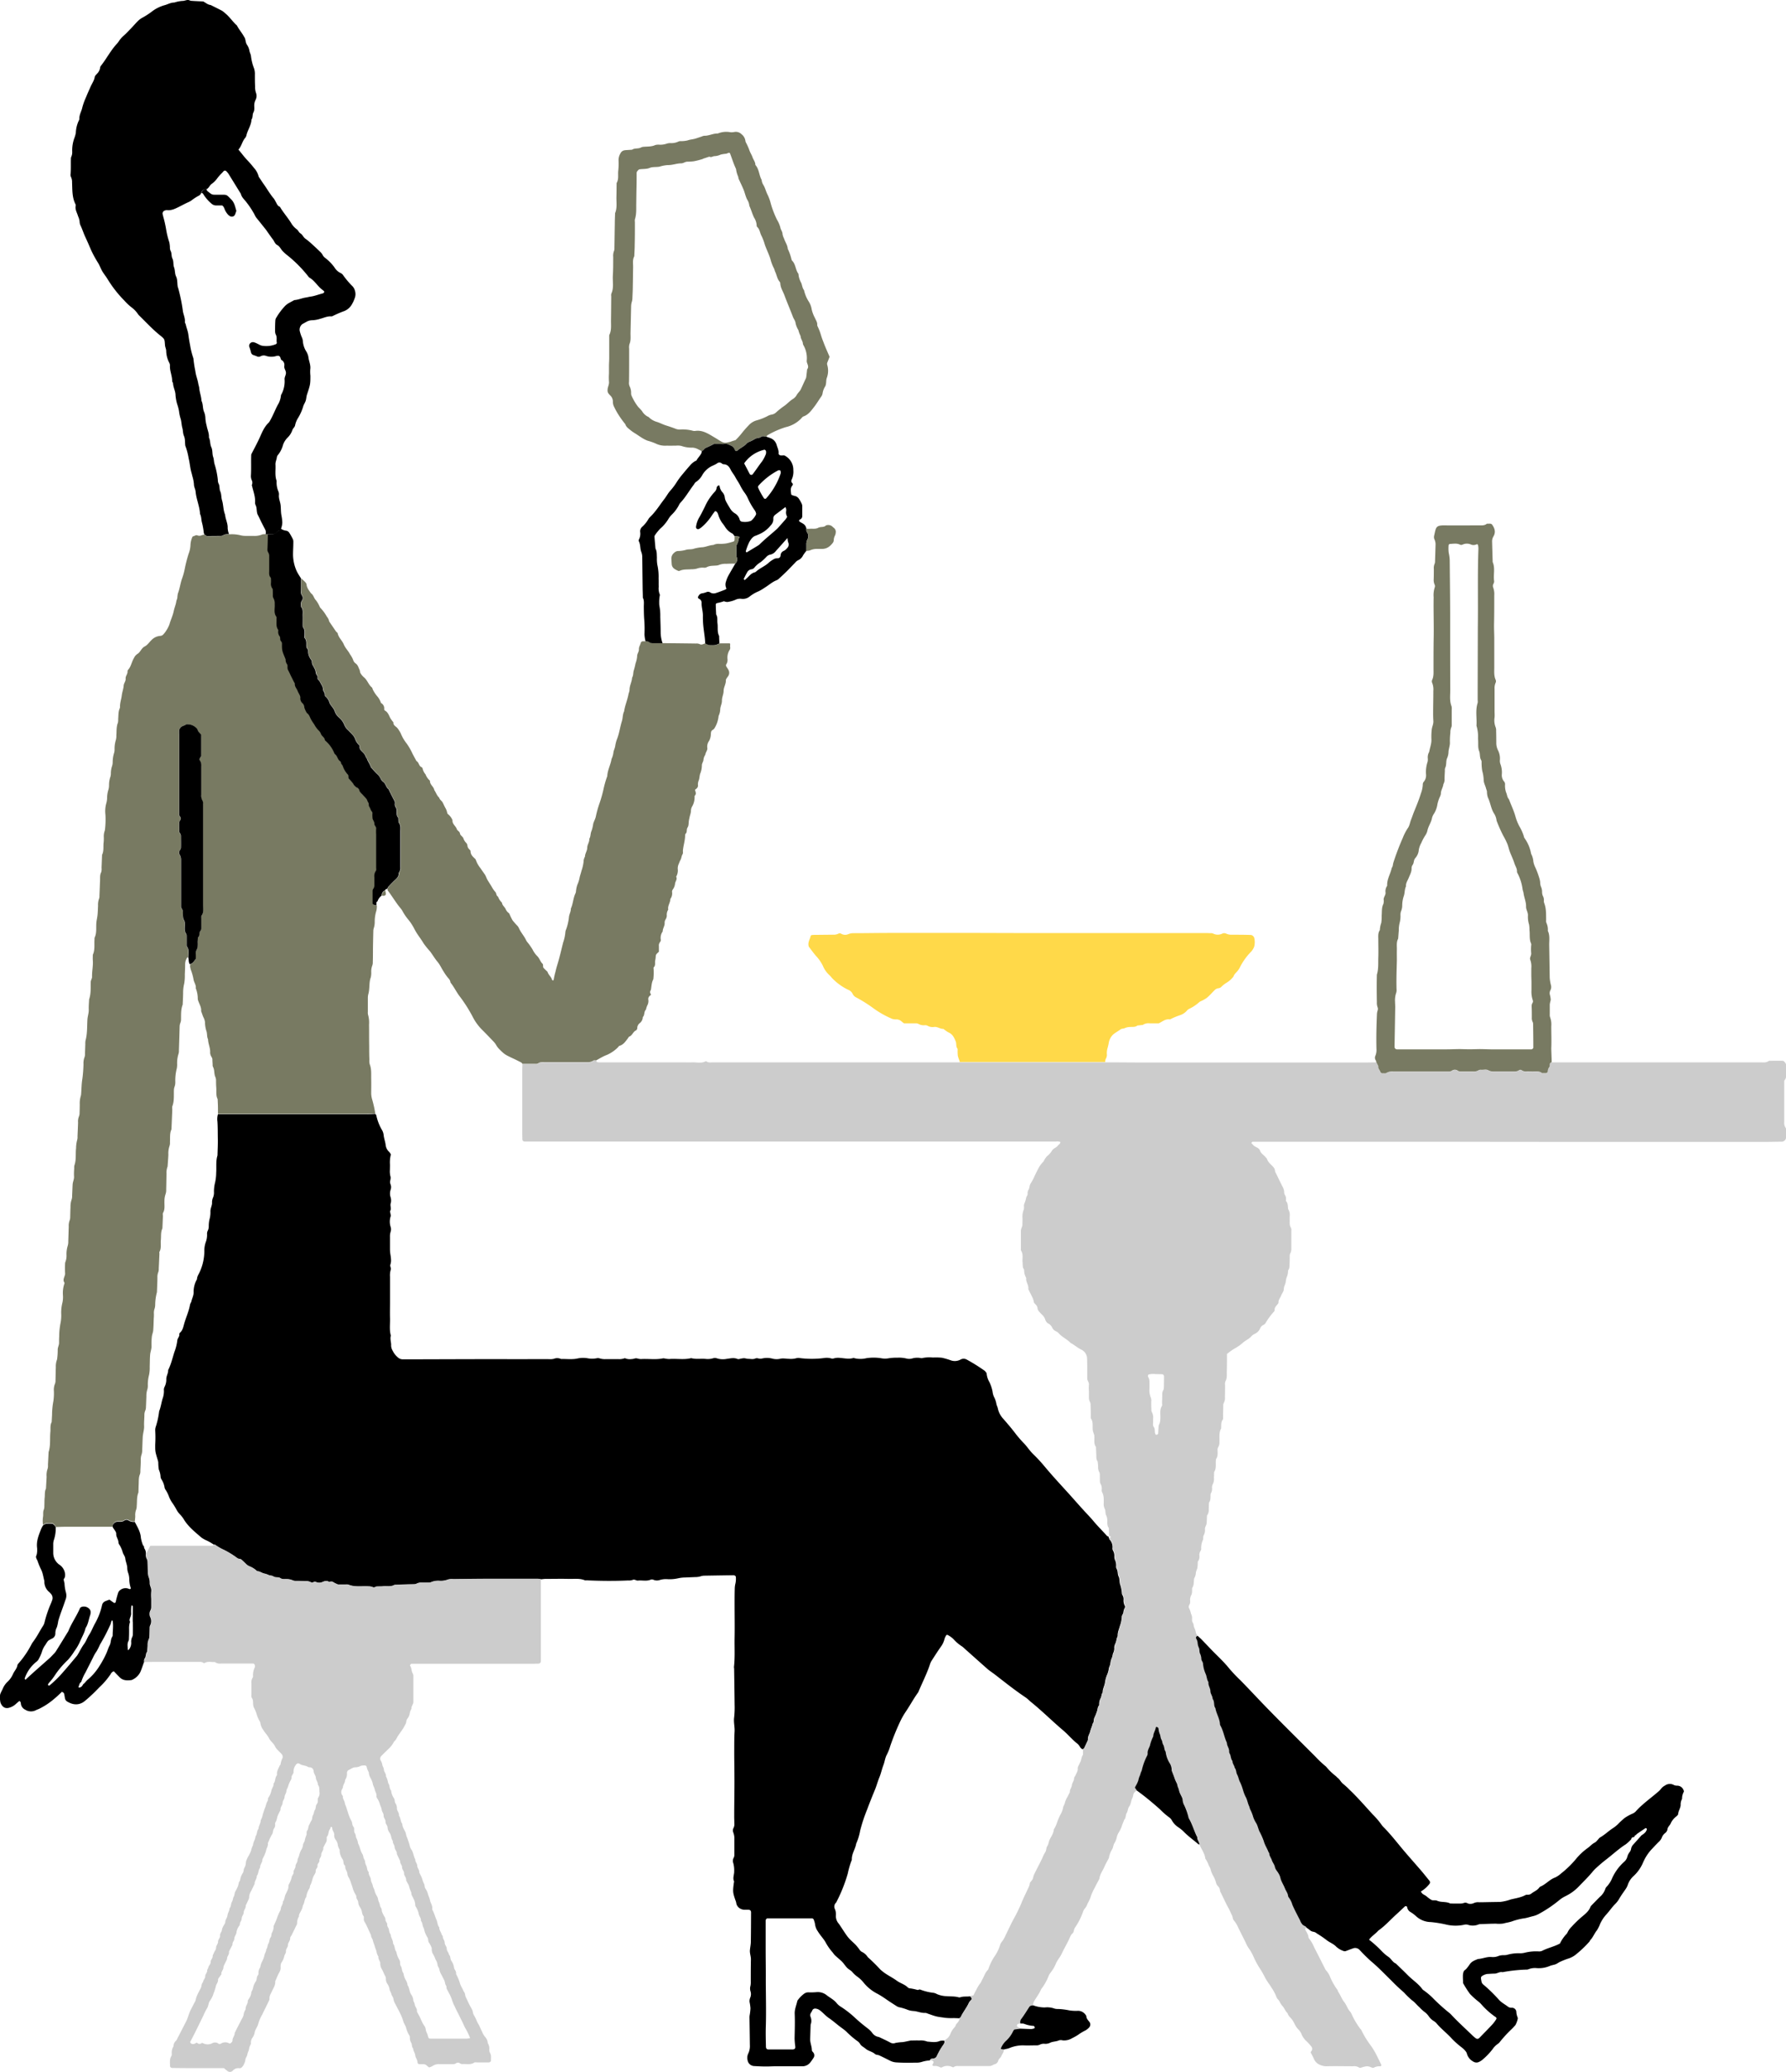 <svg xmlns="http://www.w3.org/2000/svg" viewBox="0 0 800.74 928.42"><defs><style>.cls-1{fill:#ccc;}.cls-2{fill:#787a62;}.cls-3{fill:#ffd949;}</style></defs><title>Asset 1</title><g id="Layer_2" data-name="Layer 2"><g id="Art"><g id="Wine-Drinker"><path d="M416.89,923.35a14.87,14.87,0,0,0-3.63.67,8,8,0,0,1-2.84.32c-2.89.08-5.78.08-8.67-.11a7.26,7.26,0,0,1-2.75-.78c-1.59-.79-3.17-1.61-4.79-2.35-.61-.28-1.45-.21-1.91-.62-1.26-1.12-3-1.31-4.28-2.43-.8-.71-1.86-1.11-2.44-2.13a3.39,3.39,0,0,0-1.11-1.18,41,41,0,0,1-5-4.28c-1-.94-2.16-1.7-3.25-2.54-1.51-1.18-2.95-2.44-4.53-3.51s-2.63-2.41-4.07-3.48a3.77,3.77,0,0,0-1.86-.79,1.47,1.47,0,0,0-1.45.54,10.16,10.16,0,0,1-.56,1.09,2.08,2.08,0,0,0-.39,1.94,4.64,4.64,0,0,1,.08,3.6c-.07,2.2-.15,4.4-.21,6.6,0,1.66.76,3.2.77,4.87,0,.35.37.72.62,1a2.07,2.07,0,0,1-.05,2.66,18.21,18.21,0,0,1-1.18,1.69,4.5,4.5,0,0,1-3.52,1.85q-6.19,0-12.39,0c-1.38,0-2.75.11-4.13.09-1.79,0-3.58-.1-5.37-.2a3.11,3.11,0,0,1-2.8-2.58,4.48,4.48,0,0,1,.2-2.83,7.76,7.76,0,0,0,.82-4q-.07-6.18-.17-12.38a7.52,7.52,0,0,1,.05-.82,25.72,25.72,0,0,0,.39-3.25,20,20,0,0,0-.41-2.84,4,4,0,0,1,.32-2,4.09,4.09,0,0,0,.09-2.84,4,4,0,0,1,0-2.39,8.77,8.77,0,0,0,.13-2c0-3.31,0-6.62.07-9.92,0-1.4-.58-2.7-.45-4.08.1-1.22.39-2.44.41-3.66.07-4.41.08-8.81.1-13.22,0-.84-.39-1.21-1.26-1.23-.28,0-.55,0-.83,0s-.55,0-.82,0a4,4,0,0,1-2.32-.75,3.43,3.43,0,0,1-1.43-2.41,5.4,5.4,0,0,0-.37-1.16c-1.16-3.4-1.2-3.83-.69-7.64,0-.27.19-.59.09-.8-.7-1.49.12-3,.06-4.44a11.92,11.92,0,0,0-.38-3.65,2.79,2.79,0,0,1,.14-2.4,2.89,2.89,0,0,0,.33-1.59c0-2.21,0-4.41,0-6.61a7.79,7.79,0,0,0-.5-3.23,2.25,2.25,0,0,1,.14-2,3.74,3.74,0,0,0,.35-2c0-1.1-.07-2.2-.06-3.3,0-5.92.15-11.84.1-17.76,0-4.12-.12-8.24-.08-12.37,0-2.61,0-5.23.15-7.84.1-2.07-.49-4.11-.21-6.18a39.77,39.77,0,0,0,.22-5.77c-.05-5.37-.14-10.74-.21-16.11a5.69,5.69,0,0,1-.08-.82c.49-4.25.21-8.51.28-12.77.1-5.09,0-10.18,0-15.27,0-2.34,0-4.68.07-7a10.54,10.54,0,0,1,.33-2.44,9.88,9.88,0,0,0,.16-2.87c0-.21-.29-.48-.51-.6a1.75,1.75,0,0,0-.8-.13q-6.41.09-12.81.2a5.13,5.13,0,0,0-1.61.27,7.77,7.77,0,0,1-2.43.35l-4.54.19a15.68,15.68,0,0,0-3.26.38,17.23,17.23,0,0,1-4.92.36,9.3,9.3,0,0,0-3.26.4,3.91,3.91,0,0,1-2.81-.12,1.67,1.67,0,0,0-1.2-.06c-1.87.83-3.82.21-5.71.42-.81.09-1.53-.71-2.39-.3a4.77,4.77,0,0,1-2,.25c-6.2.28-12.4.23-18.59-.06a2.81,2.81,0,0,1-.82,0c-2.39-1-4.9-.57-7.36-.64-3.44-.09-6.88,0-10.32,0-.69,0-1.37.12-2.06.18s-1.09-.14-1.63-.15c-7.17,0-14.33,0-21.49,0-5.38,0-10.75.09-16.12.15a6.33,6.33,0,0,0-2.44.19,8.71,8.71,0,0,1-3.62.57,8.22,8.22,0,0,0-4,.64,2.94,2.94,0,0,1-1.2.16c-1,0-1.93.05-2.9,0a4.42,4.42,0,0,0-2.38.5,2.68,2.68,0,0,1-1.18.23c-1.1,0-2.2,0-3.3.07-1.79.06-3.57.14-5.36.21-1.65,1-3.5.42-5.25.64-.82.1-1.65,0-2.48.07a1.7,1.7,0,0,0-.78.19,1.42,1.42,0,0,1-1.51,0,5.31,5.31,0,0,0-1.61-.23c-3-.21-6,.45-9-.76a3.54,3.54,0,0,0-1.23-.07h-3.47a13.4,13.4,0,0,1-2.08-1,1.65,1.65,0,0,0-1.86-.1c-1-.78-2-.51-3.09,0a3.46,3.46,0,0,1-2.8,0,1.14,1.14,0,0,0-1.13,0,1.18,1.18,0,0,1-1.17.11,4.67,4.67,0,0,0-2.37-.55c-1.38,0-2.76,0-4.14-.07a3.71,3.71,0,0,1-1.61-.22,6.79,6.79,0,0,0-2.79-.59c-.95-.06-1.94.15-2.81-.43s-2.21-.13-3.16-.79c-.59-.41-1.33-.32-2-.56a9.92,9.92,0,0,0-1.92-.68c-1.06-.16-1.93-.94-3.06-1.06-.48,0-.88-.62-1.35-.91a10,10,0,0,0-2.13-1.21,5.14,5.14,0,0,1-2-1.35c-.6-.58-1.19-1.15-1.81-1.7a1.34,1.34,0,0,0-.72-.34c-.92,0-1.47-.64-2.16-1.09a38.68,38.68,0,0,0-4.9-2.93,24.81,24.81,0,0,1-4.21-2.44c-.08-.06-.26,0-.4,0a19.87,19.87,0,0,0-3.18-1.86,12.25,12.25,0,0,1-2.5-1.42c-2.89-2.51-5.93-4.89-7.92-8.29a14.32,14.32,0,0,0-1.81-2.24,8.25,8.25,0,0,1-1.21-1.65,29.11,29.11,0,0,0-1.92-3.15,13.53,13.53,0,0,1-1.71-3.26,14.48,14.48,0,0,0-1.28-2.55,3.3,3.3,0,0,1-.55-1.09,9.6,9.6,0,0,0-1.44-3.81,2.31,2.31,0,0,1-.38-1.16,9.11,9.11,0,0,0-.78-3.19,21.31,21.31,0,0,1-.25-3.28,7.87,7.87,0,0,0-.29-1.16c-1.07-3.57-1.11-3.57-1.08-6.84a55.4,55.4,0,0,0,0-6.18,4.58,4.58,0,0,1,.21-1.63,35,35,0,0,0,1.52-6.78,2.85,2.85,0,0,1,.23-.79c.6-1.68.83-3.45,1.35-5.14a9.59,9.59,0,0,0,.59-3.6,2.88,2.88,0,0,1,.26-1.6,7.22,7.22,0,0,0,.81-3.58c0-1.41.92-2.6.82-4,1.33-2.56,1.93-5.38,2.81-8.1a21.51,21.51,0,0,0,1.3-5.15c.06-1,1-1.68.9-2.71a1,1,0,0,1,.26-.75c1.25-1.06,1.51-2.61,1.91-4,.81-2.89,2.11-5.62,2.64-8.6.09-.52.5-1,.61-1.5.29-1.33,1-2.55,1-4a11.19,11.19,0,0,1,1.51-5.91c0-1.28.83-2.3,1.3-3.43a22.81,22.81,0,0,0,2-9.11,11.45,11.45,0,0,1,.62-4.05,9.07,9.07,0,0,0,.6-3.62,2.93,2.93,0,0,1,.33-1.59,4.27,4.27,0,0,0,.42-2,14.23,14.23,0,0,1,.29-2.86,11.77,11.77,0,0,0,.47-3.66c-.06-1.29.6-2.38.72-3.6,0-.27,0-.55,0-.82a5.48,5.48,0,0,1,.33-1.59,6,6,0,0,0,.54-2.38,15.86,15.86,0,0,1,.37-4.1,20.94,20.94,0,0,0,.62-4.89c.18-2.59-.22-5.22.58-7.76.06-2.47.2-4.95.15-7.42s0-5.21-.18-7.81a7.92,7.92,0,0,1,.24-3.28q33.42,0,66.83,0c1.24,0,2.47-.09,3.7-.14a2.15,2.15,0,0,1,.46.65,21.81,21.81,0,0,0,2.49,6.49,5.54,5.54,0,0,1,.8,2.32c.14,1.52.72,2.94.9,4.43a4.94,4.94,0,0,0,1.64,3.22,6,6,0,0,1,.72,1.07,13.63,13.63,0,0,0-.45,4c.07,1,0,1.93,0,2.89A9.64,9.64,0,0,0,175,527c.37,1-.11,1.88-.13,2.82a4.79,4.79,0,0,0,.31,1.18,3.24,3.24,0,0,1,0,2,5.6,5.6,0,0,0-.15,3.24,5.14,5.14,0,0,1,.2,2.83c-.5,1.21.39,2.43-.29,3.59-.17.28.06.79.11,1.19s.24.86.11,1.19a7.67,7.67,0,0,0,0,4.85,3.51,3.51,0,0,1,0,2,7.22,7.22,0,0,0-.32,2.44c0,1.79,0,3.58,0,5.37,0,.69.06,1.37.13,2s.29,1.63.31,2.44a5.92,5.92,0,0,1-.22,2.43c-.39.91.41,1.62.14,2.38a9,9,0,0,0-.34,3.26c0,3.72,0,7.43,0,11.15,0,2.48-.08,5,0,7.43s-.37,5.22.39,7.78c-.51,1.5.22,3,.1,4.45a4.68,4.68,0,0,0,.72,2.32,8.66,8.66,0,0,0,2.25,2.9,3.17,3.17,0,0,0,2.22.92c1.79,0,3.58,0,5.37,0l24-.07c6.06,0,12.12-.05,18.18,0s12.12-.07,18.18,0a6.65,6.65,0,0,0,2.05-.16,4,4,0,0,1,3.19.08c2.47-.06,5,.31,7.4-.22a12,12,0,0,1,4.51-.1,10.88,10.88,0,0,0,4.06,0,2.44,2.44,0,0,1,1.2,0,7.9,7.9,0,0,0,2.85.39c1,0,1.93,0,2.89,0h2.89a6.88,6.88,0,0,0,2.84-.44,5.37,5.37,0,0,0,2.82.43,5.92,5.92,0,0,0,1.62-.28,2.06,2.06,0,0,1,1.18,0,6.09,6.09,0,0,0,1.62.26c3.29-.21,6.6.37,9.87-.32a2.38,2.38,0,0,1,.79.07,10.89,10.89,0,0,0,2,.23c3.28-.27,6.59.42,9.84-.4,2.17.6,4.39.14,6.57.36a8.35,8.35,0,0,0,3.26-.3,2.69,2.69,0,0,1,1.61,0,8.78,8.78,0,0,0,4.48.27c1.64-.18,3.24-.66,4.85.06a1.63,1.63,0,0,0,.82,0,14.14,14.14,0,0,1,2-.36c.67,0,1.34.29,2,.29,1.08,0,2.18.33,3.26-.2a2,2,0,0,1,1.18,0,3.54,3.54,0,0,0,1.62.08,9.82,9.82,0,0,1,4.48-.05,7.65,7.65,0,0,0,3.67.16c1.4-.37,2.71,0,4.05,0a9.21,9.21,0,0,0,3.26-.27,3.83,3.83,0,0,1,1.62-.06,42.78,42.78,0,0,0,10.66,0,7.52,7.52,0,0,1,3.27.12,2,2,0,0,0,1.19.05,6.8,6.8,0,0,1,2.86-.25c2,.14,4.07.67,6.11,0,.11,0,.26.09.39.13a11.26,11.26,0,0,0,5.32,0,21.4,21.4,0,0,1,6.54,0,9,9,0,0,0,3.27.07,21.82,21.82,0,0,1,4.1-.29,13.75,13.75,0,0,1,4.08.37,5,5,0,0,0,2.45,0,8.22,8.22,0,0,1,4.06-.19,1.61,1.61,0,0,0,.78-.06,15.23,15.23,0,0,1,4.52-.2,26.78,26.78,0,0,1,4.11.1,33.3,33.3,0,0,1,3.94,1.15,5.3,5.3,0,0,0,4.38-.34,2.84,2.84,0,0,1,2.78,0,79.37,79.37,0,0,1,8,5,1.14,1.14,0,0,1,.3.28c.23.34.62.69.62,1a9.42,9.42,0,0,0,1.28,3.88,17.63,17.63,0,0,1,1.39,4.27,7.35,7.35,0,0,0,.66,2.35,10.48,10.48,0,0,1,1.05,3.11c.11.67.51,1.29.64,2a9.79,9.79,0,0,0,2.47,4.69c1.73,2,3.43,3.94,5,6a51.74,51.74,0,0,0,4,4.71c1.57,1.55,2.7,3.45,4.3,5a70.73,70.73,0,0,1,5.32,5.76c3.7,4.44,7.66,8.65,11.53,12.94,2,2.25,4,4.52,6.05,6.76,1.39,1.54,2.85,3,4.17,4.59,1.94,2.33,4.1,4.45,6.12,6.7.16.17.48.2.73.3l0,0a.65.65,0,0,0,.22.7c0,.13,0,.32,0,.4a4.89,4.89,0,0,1,1.5,4.08,1.89,1.89,0,0,0,.28,1.17,4.67,4.67,0,0,1,.55,2.37,4,4,0,0,0,.22,1.6,5.85,5.85,0,0,1,.58,2.78,2.27,2.27,0,0,0,.15,1.21c.75,1.08.4,2.46.95,3.53s.29,2.47.69,3.59a15.42,15.42,0,0,1,.79,4,1.79,1.79,0,0,0,.25.77,3.54,3.54,0,0,1,.5,2,4.91,4.91,0,0,0,.55,2.78,1.08,1.08,0,0,1-.13,1.16,5.6,5.6,0,0,0-.53,2c-.18.64-.73,1.18-.69,1.9a13.88,13.88,0,0,1-.85,4c-.36,1.44-1.06,2.81-1,4.37,0,.37-.27.75-.38,1.14a18.47,18.47,0,0,1-.49,2,6.94,6.94,0,0,0-.67,1.92,5.24,5.24,0,0,1-.32,2.42c-.45.73-.35,1.62-.7,2.33a8.82,8.82,0,0,0-.73,2.75c-.11.79-.62,1.54-.69,2.32a10.22,10.22,0,0,1-.8,2.73,13.44,13.44,0,0,0-.87,3.12c-.15,1.65-1.14,3.08-1.08,4.76-.65.78-.45,1.87-1,2.68a5.74,5.74,0,0,0-.56,2.78.69.69,0,0,1-.12.38c-.67.77-.55,1.81-.92,2.69a24.17,24.17,0,0,1-1.05,2.64c-.5.86-.11,2-.82,2.71-.24,1.21-.83,2.3-1.1,3.48s-1.14,2.22-1,3.53a1.58,1.58,0,0,1-.22.77c-.51,1.11-1,2.23-1.56,3.32-.1.2-.43.29-.66.43a2.73,2.73,0,0,1-1.17-1.11,6.24,6.24,0,0,0-1-1.29c-2.31-1.76-4.12-4-6.33-5.91-4.94-4.16-9.5-8.75-14.53-12.81-.85-.69-1.61-1.52-2.52-2.13-4.78-3.2-9.28-6.79-13.82-10.31-1-.76-2-1.4-3-2.21-3.61-3.17-7.18-6.38-10.76-9.57a6.42,6.42,0,0,0-.95-.79,18.27,18.27,0,0,1-3.76-3.2,10.11,10.11,0,0,0-2.66-1.91.49.49,0,0,0-.67.26,5.63,5.63,0,0,0-.69,1.47,10.16,10.16,0,0,1-1.75,3.68c-1.41,2-2.73,4.1-4.08,6.17a7.62,7.62,0,0,0-.81,1.87c-1.35,4-3.29,7.81-4.94,11.71a3.57,3.57,0,0,1-.37.73c-2,2.76-3.61,5.82-5.54,8.64a33.67,33.67,0,0,0-2.43,4.3,108.8,108.8,0,0,0-4.45,11,21.13,21.13,0,0,1-1.5,3.8c-.8,1.42-.94,3.11-1.53,4.65-.69,1.77-1.06,3.68-1.79,5.44s-1.22,3.64-1.93,5.41c-1.19,2.92-2.39,5.82-3.47,8.78a73.69,73.69,0,0,0-3.25,9.74,24.75,24.75,0,0,1-1.79,5.89c-.39,2.44-2.05,4.53-1.95,7.11a2,2,0,0,1-.26.77,39.38,39.38,0,0,0-1.56,5.52A69.32,69.32,0,0,1,375,852.38a2,2,0,0,1-.23.34,2.38,2.38,0,0,0-.51,2.67,5.88,5.88,0,0,1,.52,2.82A5.06,5.06,0,0,0,376,862c.43.53.77,1.13,1.16,1.7,1,1.47,1.91,3,3,4.37s2.34,2.32,3.49,3.51a24,24,0,0,1,1.56,1.91,3.36,3.36,0,0,0,1.11,1.17,6.3,6.3,0,0,1,2.75,2.41,78.28,78.28,0,0,1,5.58,5.5,18.72,18.72,0,0,0,2.57,2c1.6,1.06,3.32,1.93,4.86,3.06s3.51,1.6,4.92,3a1.3,1.3,0,0,0,.72.38,23.25,23.25,0,0,1,3.6.75c.34.11.85-.31,1.17-.19a23.73,23.73,0,0,0,6,1.48,4.53,4.53,0,0,1,1.55.56,11.71,11.71,0,0,0,4.38.95c1.77.16,3.58,0,5.32.49a1.4,1.4,0,0,0,.81,0c1.47-.5,3-.21,4.5-.44a3.12,3.12,0,0,0,.2.35c.33.43.64.83.12,1.37a4.89,4.89,0,0,0-1,1.3c-1,2.24-2.61,4.11-3.62,6.33-.09.21-.4.33-.61.5l-2.47-.09a28.33,28.33,0,0,1-4.13-.13c-1.34-.24-2.72-.33-4-.68s-2.35-.77-3.52-1.16a3.33,3.33,0,0,0-1.17-.35c-1.82.13-3.47-.72-5.25-.84a8.85,8.85,0,0,1-3.18-.75,23.31,23.31,0,0,0-3.15-.91,4,4,0,0,1-1.14-.44c-1.74-1.11-3.47-2.21-5.15-3.39-1.13-.78-2.27-1.51-3.48-2.18a19.15,19.15,0,0,1-6.11-4.81,14.5,14.5,0,0,0-3.29-3.11,13.41,13.41,0,0,1-2.07-2c-.66-.68-1.58-1.11-2.24-1.78-.86-.88-1.51-2-2.37-2.84s-2.07-1.8-3.07-2.75c-.49-.46-.83-1.09-1.3-1.59a23.78,23.78,0,0,1-3-4.41c-1-1.67-2.34-3-3.35-4.69a7.19,7.19,0,0,1-1.31-3.4,7.64,7.64,0,0,0-.45-1.56,1,1,0,0,0-1.12-.91q-9.7,0-19.42,0l-.41,0c-.24,0-.71.58-.71.87,0,4.27,0,8.53,0,12.8,0,4.54.09,9.08.06,13.62,0,7.16.23,14.31,0,21.47-.08,2.88,0,5.78.06,8.67,0,.9.39,1.32,1.17,1.32,3.3,0,6.61,0,9.91,0,.28,0,.55,0,.83,0,.9,0,1.33-.46,1.26-1.21a35.76,35.76,0,0,1-.32-3.7c.07-3.72.2-7.43.05-11.15-.07-1.94.75-3.74,1.16-5.6a1.79,1.79,0,0,1,.41-.7,13.27,13.27,0,0,1,2.63-2.61,3.19,3.19,0,0,1,1.9-.63,30.76,30.76,0,0,0,3.72-.09,6.34,6.34,0,0,1,4.6,1.44c1.51,1.17,3.26,2,4.48,3.6a7.36,7.36,0,0,0,1.89,1.57,44.88,44.88,0,0,1,6.46,5.08c1.73,1.59,3.53,3.07,5.39,4.49a10.64,10.64,0,0,1,2.06,2,4.35,4.35,0,0,0,3.05,1.92c1.73.84,3.49,1.61,5.17,2.53a2.63,2.63,0,0,0,2.29.12,23.22,23.22,0,0,1,3.26-.36c1.21-.19,2.4-.48,3.6-.72a2.94,2.94,0,0,1,.42,0c1.1,0,2.2-.07,3.3,0a8,8,0,0,1,3.65.49c1.89.12,3.78.54,5.66-.3a5.44,5.44,0,0,1,2-.08,2.21,2.21,0,0,1-.22,1.52,32.56,32.56,0,0,0-3.19,5.44,2,2,0,0,1-1.92,1.19A1.36,1.36,0,0,0,416.89,923.35Z"/><path class="cls-1" d="M485.54,783.77c.23-.14.56-.23.66-.43.55-1.09,1.05-2.21,1.56-3.32a1.58,1.58,0,0,0,.22-.77c-.16-1.31.7-2.34,1-3.53s.86-2.27,1.1-3.48c.71-.76.32-1.85.82-2.71a24.17,24.17,0,0,0,1.05-2.64c.37-.88.25-1.92.92-2.69a.69.69,0,0,0,.12-.38,5.74,5.74,0,0,1,.56-2.78c.5-.81.3-1.9,1-2.68-.06-1.68.93-3.11,1.08-4.76a13.44,13.44,0,0,1,.87-3.12,10.22,10.22,0,0,0,.8-2.73c.07-.78.58-1.53.69-2.32a8.82,8.82,0,0,1,.73-2.75c.35-.71.25-1.6.7-2.33a5.24,5.24,0,0,0,.32-2.42,6.94,6.94,0,0,1,.67-1.92,18.47,18.47,0,0,0,.49-2c.11-.39.41-.77.38-1.14-.11-1.56.59-2.93,1-4.37a13.88,13.88,0,0,0,.85-4c0-.72.51-1.26.69-1.9a5.6,5.6,0,0,1,.53-2,1.08,1.08,0,0,0,.13-1.16,4.91,4.91,0,0,1-.55-2.78,3.54,3.54,0,0,0-.5-2,1.79,1.79,0,0,1-.25-.77,15.42,15.42,0,0,0-.79-4c-.4-1.12-.08-2.42-.69-3.59s-.2-2.45-.95-3.53a2.27,2.27,0,0,1-.15-1.21,5.85,5.85,0,0,0-.58-2.78,4,4,0,0,1-.22-1.6,4.67,4.67,0,0,0-.55-2.37,1.89,1.89,0,0,1-.28-1.17,4.89,4.89,0,0,0-1.5-4.08c-.07-.08,0-.27,0-.4.33,0,.58-.19.49-.48s-.42-.31-.71-.22l0,0c0-1.23-.07-2.46-.1-3.69-.86-1.07-.67-2.35-.69-3.56a5.81,5.81,0,0,0-.61-2.35c-.31-.72-.16-1.63-.4-2.39a6.18,6.18,0,0,1-.62-1.92c0-2,.29-4.11-.79-6a2.59,2.59,0,0,1-.07-1.22,4,4,0,0,0-.55-2.36,2.4,2.4,0,0,1-.27-1.17c-.05-1,0-1.93-.05-2.9a2.39,2.39,0,0,0-.24-1.17,4.37,4.37,0,0,1-.53-2.37c0-.81-.14-1.63-.21-2.44-.76-.95-.55-2.09-.61-3.17s-.09-2.2-.14-3.3c-1.09-1.46-.6-3.17-.74-4.79a1.88,1.88,0,0,0,0-.41c-.11-.38-.25-.76-.37-1.15a6.1,6.1,0,0,1-.33-1.16c-.21-1.74.3-3.58-.78-5.21-.2-.3-.09-.81-.1-1.22,0-1.65-.05-3.3-.1-4.95a3,3,0,0,0-.21-1.19,3.91,3.91,0,0,1-.53-2c0-1,0-1.93,0-2.89a19.91,19.91,0,0,1,0-2.89c.15-1.06-.7-1.77-.75-2.72,0-.55,0-1.1,0-1.65,0-2.48,0-5-.08-7.44a4.54,4.54,0,0,0-2.47-3.91c-1.76-.78-3.13-2.16-4.85-3-1.59-1.72-3.85-2.61-5.39-4.39a4.15,4.15,0,0,0-1.33-.93,3.3,3.3,0,0,1-1.65-1.72,4.22,4.22,0,0,0-1-1.26c-.4-.36-1-.53-1.32-.92a3.44,3.44,0,0,1-.78-1.41,4.8,4.8,0,0,0-1.33-2,22.22,22.22,0,0,1-1.67-1.83,2.32,2.32,0,0,1-.42-1.11,2.61,2.61,0,0,0-.64-1.48c-.35-.41-.92-.84-1-1.3a7.68,7.68,0,0,0-.95-2.67c-.46-1-1-1.95-1.43-2.93a.71.71,0,0,1-.12-.38c.24-1.7-1.2-3.07-.92-4.77a13.14,13.14,0,0,1-.77-1.87,13.56,13.56,0,0,1-.2-2c-.79-.93-.55-2.07-.67-3.15-.21-1.75.43-3.59-.66-5.24a1.56,1.56,0,0,1-.1-.79c0-2.76,0-5.51,0-8.27a4.43,4.43,0,0,1,.31-1.16c.12-.39.26-.77.37-1.16a1.85,1.85,0,0,0,0-.41c0-1.1.09-2.2,0-3.3A9.26,9.26,0,0,1,459,542c.25-.75-.08-1.7.19-2.44a12.41,12.41,0,0,0,.86-2.69c.09-.64.68-1.16.68-1.9a2.86,2.86,0,0,1,.29-1.59c.67-.93.43-2.13,1.1-3.07A25.69,25.69,0,0,0,464,526.7c1.12-2.18,2-4.51,3.88-6.18a8.07,8.07,0,0,1,1.55-2.38,9.63,9.63,0,0,0,2.19-2.43c.57-1.11,2-1.38,2.72-2.37.25-.32.61-.56.86-.88a2.22,2.22,0,0,0,.23-.7,4.37,4.37,0,0,0-2-.19q-18.39,0-36.77,0H376.3q-28.31,0-56.61,0l-39.25,0-43.8,0c-.55,0-1.1,0-1.65,0a1.1,1.1,0,0,1-.78-.82c0-.82-.05-1.65-.05-2.48q0-14.25,0-28.51c0-1,.05-1.92.07-2.89,1.93,0,3.86,0,5.79,0a2.23,2.23,0,0,0,1.18-.18c1-.74,2.09-.57,3.18-.57q9.5,0,19,0a4.32,4.32,0,0,0,2.7-.74c.28-.19.8-.05,1.21-.06.13.22.22.56.41.62a3.72,3.72,0,0,0,1.21.15l37.61,0c1.24,0,2.48.06,3.72,0,2-.13,4.12.58,6.08-.46a.39.39,0,0,1,.35,0c1,.73,2.13.44,3.21.45,5.65,0,11.3,0,16.94,0h90.94c.83,0,1.65,0,2.48,0q21.69,0,43.38,0c7.3,0,14.6,0,21.9,0,6.47,0,13,.08,19.42.08q30.39,0,60.77,0l35.14,0c2.06,0,4.13-.05,6.2-.07l.91,1.8c-.24,1.07.71,1.73.95,2.65a1,1,0,0,0,1,.53c.54-.05,1.23.14,1.61-.13a5,5,0,0,1,3.15-.67q7.83,0,15.66,0c3,0,6,0,9.07,0a2.49,2.49,0,0,0,1.55-.39,2.25,2.25,0,0,1,2.68.06,2.28,2.28,0,0,0,1.15.31c1.92,0,3.84,0,5.77,0a3.87,3.87,0,0,0,2.34-.54,2,2,0,0,1,1.18-.21c1.08.09,2.23-.36,3.23.23a4.45,4.45,0,0,0,2.36.51c3.16,0,6.32,0,9.48,0a3.25,3.25,0,0,0,1.92-.56,1,1,0,0,1,1.14,0,3.13,3.13,0,0,0,1.92.56c1,0,1.93,0,2.89,0,1.48,0,3-.33,4.34.75l1.65,0a1,1,0,0,0,.92-.65,3.47,3.47,0,0,1,.58-1.93c.51-.56.1-1.37.53-1.93.14-.19.43-.27.65-.4H786.2c1,0,1.93,0,2.9,0,1.35,0,2.77.28,4-.7,2.06,0,4.12-.06,6.18,0,.55,0,1.49,1.2,1.49,1.81,0,1.1,0,2.2,0,3.3s.28,2.47-.64,3.56c-.22.26-.18.78-.18,1.18,0,5.92,0,11.85,0,17.77a3.6,3.6,0,0,0,.59,2.34,1.33,1.33,0,0,1,.22.76c0,1.24,0,2.48,0,3.72a2,2,0,0,1-1.87,1.82c-2.34,0-4.69.08-7,.08H745.54c-13.92,0-27.83,0-41.74,0q-25.21,0-50.42-.05c-15.84,0-31.68,0-47.52,0q-18.39,0-36.78,0c-2.48,0-5,0-7.44,0-.18,0-.39.24-.54.41s0,.27.13.37.39.4.56.61c.86,1.07,2.62,1.14,3.11,2.55s1.8,2,2.63,3.11c.17.21.44.39.51.63.48,1.53,1.76,2.42,2.75,3.54a2.84,2.84,0,0,1,.84,1.81,3.24,3.24,0,0,0,.46,1.12c.95,1.95,1.88,3.91,2.86,5.85a5.33,5.33,0,0,1,.81,2.69,2.09,2.09,0,0,0,.34,1.16,3.34,3.34,0,0,1,.47,2c0,.28-.07.64.07.81.88,1,.73,2.32.89,3.52a4.64,4.64,0,0,1,.7,3.14c0,.55,0,1.1,0,1.66.05,1.21-.2,2.47.58,3.59a2.46,2.46,0,0,1,.15,1.2c0,2.76,0,5.51,0,8.27a4.16,4.16,0,0,1-.5,2,3,3,0,0,0-.22,1.19c0,1.1,0,2.2-.07,3.3s.1,2.22-.69,3.14a7.37,7.37,0,0,1-.34,2.4,8.13,8.13,0,0,0-.69,2.75c-.15,1.05-.86,2-.85,3.12s-.85,2-1.22,3-1.21,1.83-1.17,3a.8.8,0,0,1-.08.4c-.59,1-1.86,1.73-1.65,3.21,0,.2-.23.49-.42.68a30.12,30.12,0,0,0-3.62,4.94,2,2,0,0,1-.83.83,3,3,0,0,0-1.67,1.7,4.64,4.64,0,0,1-2.26,2.32,5.06,5.06,0,0,0-1.66,1.16c-1.06,1.31-2.7,1.81-3.91,3a22.88,22.88,0,0,1-4,2.72,31.79,31.79,0,0,0-3,2.19c0,2.76,0,5.51-.09,8.26,0,1.35.15,2.73-.61,4a3.52,3.52,0,0,0-.17,1.61c0,1.79,0,3.58-.06,5.37a4.74,4.74,0,0,1-.54,2.78,2.38,2.38,0,0,0-.21,1.18c0,1.65-.06,3.31-.09,5,0,.41.1.93-.11,1.21-.91,1.22-.63,2.63-.75,4-1.1,1.9-.64,4-.77,6a4,4,0,0,1-.53,2.36,2.59,2.59,0,0,0-.28,1.6c0,1.22.16,2.48-.62,3.59a1.8,1.8,0,0,0-.15.79c-.16,1.74.3,3.59-.81,5.19,0,.83,0,1.65-.07,2.48a5.22,5.22,0,0,1-.62,3.17,3.29,3.29,0,0,0-.21,1.6A3.79,3.79,0,0,1,543,669a1.4,1.4,0,0,0-.24.76c-.11,1.21.15,2.5-.71,3.56l-.12,2.87a4.32,4.32,0,0,1-.62,2.76.67.67,0,0,0-.17.36c-.06,1.1-.06,2.21-.16,3.3s-.85,1.69-.75,2.74a4.71,4.71,0,0,1-.6,2.76c-.31.55-.05,1.4-.32,2a8.65,8.65,0,0,0-.77,4,1.28,1.28,0,0,1-.21.77,3.56,3.56,0,0,0-.59,2.34,3.4,3.4,0,0,1-.54,2.36.84.84,0,0,0-.19.36,22.3,22.3,0,0,1-.14,2.47c-.14.79-.56,1.53-.71,2.31a5.32,5.32,0,0,1-.62,2.36,1.51,1.51,0,0,0-.22.77c-.12,1.21,0,2.45-.7,3.58-.26.4-.11,1.07-.17,1.61a3.93,3.93,0,0,1-.26,1.6,4.63,4.63,0,0,0-.6,2.76,5.62,5.62,0,0,1,0,.82c-.06.89-1.13,1.57-.36,2.67a12.29,12.29,0,0,1,.75,2.29,4.85,4.85,0,0,1,.48,1.54c.06.81-.2,1.71.3,2.42s.35,1.61.7,2.32a8.18,8.18,0,0,1,.73,2.31,4.42,4.42,0,0,0,.82,1.38c-.61.21-.93.65-.66,1.24a4.42,4.42,0,0,1,.64,1.92,6.5,6.5,0,0,0,.65,2.35c.26.76.1,1.67.41,2.4a5.82,5.82,0,0,1,.61,2.36c0,.88.76,1.47.77,2.32a14.14,14.14,0,0,0,1.27,4.7c.44,1.14.46,2.42,1.16,3.47-.2,1.43.9,2.59.87,4s1,2.25,1,3.53c1,1.13.4,2.69,1.08,3.9a1.27,1.27,0,0,1,.2.36c.45,2.41,1.9,4.52,2,7a1.79,1.79,0,0,0,.25.77c1.34,2.39,1.68,5.16,2.86,7.61,0,1.4,1.16,2.49,1,4a2.62,2.62,0,0,0,.4,1.13c.44,1,.35,2.19,1.12,3.06-.06,1.16.85,2,1,3.08.76.87.59,2.08,1.12,3.06s.71,2.37,1.31,3.4a22.28,22.28,0,0,1,1.27,3.44,18.23,18.23,0,0,0,1.14,3c.79,1.31.94,2.83,1.58,4.19.23.47.29,1,.52,1.53a17.42,17.42,0,0,1,1.35,3.41,13,13,0,0,0,1.45,2.92c.57,1.09.81,2.3,1.29,3.42a31.44,31.44,0,0,1,2,4.46c.46,1.76,1.48,3.21,2.1,4.85.1.26.36.48.37.73,0,1.15.81,2,1.16,3s1.14,1.93,1.35,3,1.09,1.88,1.6,2.83a6.85,6.85,0,0,1,.83,1.86c.34,1.78,1.43,3.22,2.06,4.87.44,1.14,1.28,2.11,1.42,3.38a1.38,1.38,0,0,0,.32.73,10,10,0,0,1,1.6,3.26c1.05,2.36,2.28,4.65,3.46,7a5,5,0,0,0,1.28,2.07c.44.3.94.52,1.39.81.1.06.12.24.17.36-.38.14-.74.33-.53.83.47,1.11,1.31,2.06,1.39,3.35a1.23,1.23,0,0,0,.35.72,16.13,16.13,0,0,1,2.22,3.86c1.63,3.13,3.2,6.29,4.8,9.44a3.73,3.73,0,0,0,.62,1,8.7,8.7,0,0,1,1.71,2.77,27,27,0,0,0,3.18,5.67c.25.3.29.78.51,1.1,1,1.45,1.53,3.16,2.68,4.57,1,1.25,1.42,2.92,2.54,4.16a6.16,6.16,0,0,1,1,1.79,35.72,35.72,0,0,0,3.56,5.9c.16.23.42.4.52.64a41,41,0,0,0,4.48,7.26,36.54,36.54,0,0,1,2.83,4.93c.53,1.1,1.08,2.19,1.61,3.29a.53.53,0,0,1-.44.79,4.83,4.83,0,0,0-2.78.55c-.32.23-.73.1-1.15-.07-1.77-.7-2.14-.66-4.69.11-.25.07-.63.14-.78,0a4.05,4.05,0,0,0-2.75-.62c-4,0-8-.11-12,0a7.31,7.31,0,0,1-3.48-.94,4.77,4.77,0,0,1-2.12-2.44c-.43-1-1-1.93-1.47-2.9a4,4,0,0,1,.23-.34,1.67,1.67,0,0,0,.09-2.25,23.47,23.47,0,0,0-2.23-2.44,8.49,8.49,0,0,1-2.12-3,6.22,6.22,0,0,0-1.6-2.35,8.89,8.89,0,0,1-1.57-2.37,16.05,16.05,0,0,0-1-1.76c-.73-1-1.79-1.71-2.11-3-1.06-.91-1.43-2.32-2.38-3.31s-1.14-2.16-2.06-3a4.73,4.73,0,0,1-.75-1.43,20.56,20.56,0,0,0-1.48-2.88c-.63-.89-1.15-1.85-1.79-2.71a21.91,21.91,0,0,1-1.72-2.76,37.45,37.45,0,0,0-2.44-4.24,36.94,36.94,0,0,1-2.66-5,20.48,20.48,0,0,0-2.22-3.88,13.61,13.61,0,0,1-1.32-2.51q-1.64-3.28-3.28-6.56a12.45,12.45,0,0,0-1.86-3.14,2.46,2.46,0,0,1-.58-1.06,5.71,5.71,0,0,0-.47-1.54c-.53-1-.88-2-1.41-2.93-1.26-2.25-2.31-4.61-3.45-6.92a3.12,3.12,0,0,1-.44-1.12,3.09,3.09,0,0,0-.81-1.84,3.08,3.08,0,0,1-.86-1.34,14.67,14.67,0,0,0-1.36-3.38,10.79,10.79,0,0,1-1.1-2.6c-.14-1-.83-1.7-1.1-2.63a12.73,12.73,0,0,0-1.35-2.51c-.25-2.37-1.8-4.2-2.61-6.34.11-1.16-1-1.94-.92-3.11,0-.23-.21-.49-.32-.73-1.23-2.58-2-5.36-3.46-7.83a2.74,2.74,0,0,1-.22-.77,29.17,29.17,0,0,0-1.79-5,5.87,5.87,0,0,1-.75-2.32,3.07,3.07,0,0,0-.27-1.18c-.32-.75-.76-1.46-1.05-2.22s-.38-1.59-.73-2.31-.32-1.35-.6-1.94a18.4,18.4,0,0,1-.86-1.86c-.45-1.28-.94-2.54-1.42-3.82a5.82,5.82,0,0,0-1-3.49,12.78,12.78,0,0,1-1.71-5c-.7-.89-.46-2.11-1.07-3.08-.42-.66-.37-1.61-.78-2.28-.53-.86-.38-1.86-.86-2.74a10,10,0,0,1-.5-2.38c-.05-.21-.35-.4-.58-.52a.43.43,0,0,0-.66.29c-.21,1.35-1.13,2.49-1.11,3.9a17,17,0,0,0-1.51,4.2c-.4,1.14-1.12,2.22-1,3.54a2.34,2.34,0,0,1-.38,1.15,27.63,27.63,0,0,0-2.21,6.12c-.1.53-.45,1-.57,1.53a9,9,0,0,1-.56,1.53c-.26.62-.35,1.31-.57,1.95a14,14,0,0,1-.67,1.48c-.25.48-.52,1-.77,1.43l.95,1.37a2.47,2.47,0,0,0-1.77,2.06,6,6,0,0,1-.5,1.54c-.53,1.09-.51,2.42-1.24,3.41s-.59,2.11-1.17,3-.25,2.22-1.12,3c-.31,1-.88,2-1.11,3a14.16,14.16,0,0,1-1.46,2.91,7.35,7.35,0,0,0-.83,2.26,8,8,0,0,1-1.14,2.6c-.37.76-.41,1.6-.75,2.3a10.57,10.57,0,0,0-1.59,4.15c-.69,1.32-1.47,2.61-2.05,4-.74,1.74-2,3.26-2.18,5.23-.7,1.33-1.42,2.63-2.08,4A22.63,22.63,0,0,0,489,850c-.39,1.48-1.33,2.66-1.8,4.07a6.2,6.2,0,0,1-.94,1.33,5.87,5.87,0,0,0-.6,1.06,29.72,29.72,0,0,1-3.83,7.58,6,6,0,0,0-.37,1.15c-.13.38-.19.87-.46,1.09-1,.83-1.34,2.08-1.87,3.15-1,2.07-2.17,4.07-3.15,6.16-.69,1.49-1.82,2.7-2.5,4.19a16.19,16.19,0,0,1-2.46,4.23,7.28,7.28,0,0,0-1,1.78,22.36,22.36,0,0,1-3.23,5.63c-.78,2-2.21,3.73-3.27,5.62a3.32,3.32,0,0,0-.3,1.59c-.65.06-1.33.06-1.76.7-1.23,1.86-2.37,3.79-3.74,5.56a2.25,2.25,0,0,0-.2,1.92,5,5,0,0,0-1.17.21.85.85,0,0,0-.41.62.84.84,0,0,0,.28.68c.44.26,1,.24,1.3.8l-2.72.37a4.06,4.06,0,0,0-.53.67,13.87,13.87,0,0,1-3,4.22,9.28,9.28,0,0,0-2.55,3.64c.27.42.87.28,1.35.44.06,1.17-.75,2-1.16,3-.3.73-1.12,1.17-1.36,2a2.12,2.12,0,0,1-1.29,1.5c-.92.23-1.61.92-2.67.91-4.65,0-9.3,0-13.95,0a3,3,0,0,0-2,.42c-.28.22-.43.14-.73,0a5,5,0,0,0-4.31,0c-.13.05-.23.19-.36.2s-.6.07-.78-.07a4.49,4.49,0,0,0-2.75-.56c-.24,0-.47-.22-.74-.36.17-.35.37-.7.51-1.06.2-.54-.15-1-.81-1.06l-.81-.13a1.36,1.36,0,0,1,1.28-.77,2,2,0,0,0,1.92-1.19,32.56,32.56,0,0,1,3.19-5.44,2.21,2.21,0,0,0,.22-1.52,5.59,5.59,0,0,0,2.63-2.85,8.73,8.73,0,0,1,1.89-3c.37-.31.46-.93.76-1.36s.87-1,1.21-1.59a3.63,3.63,0,0,0,.19-1.17c.21-.17.52-.29.61-.5,1-2.22,2.63-4.09,3.62-6.33a4.89,4.89,0,0,1,1-1.3c.52-.54.21-.94-.12-1.37a3.12,3.12,0,0,1-.2-.35l1.35-.3c.38-.74.77-1.61,1.26-2.41a17,17,0,0,1,1.9-3.13,8,8,0,0,0,.74-1.43c.94-1.5,1.32-3.32,2.71-4.54A25.66,25.66,0,0,1,445.1,878c.26-.48.57-.93.87-1.38a18.12,18.12,0,0,0,2.45-5.09,3,3,0,0,1,.53-1.08,12,12,0,0,0,1.88-3.14c1.15-2.31,2.21-4.66,3.41-6.94a72.74,72.74,0,0,0,3.61-7.3c.93-2.4,2.13-4.67,3.17-7a5.56,5.56,0,0,0,.66-1.91,1.53,1.53,0,0,1,.3-.74,9.38,9.38,0,0,0,1-1.3c.28-.61.29-1.33.58-1.93.81-1.72,1.71-3.4,2.56-5.09.43-.85.84-1.7,1.25-2.56a20,20,0,0,1,1.26-2.54c.57-.83.34-1.84.92-2.69s.6-2,1.1-3c.73-1.44,1.72-2.8,1.83-4.49a13,13,0,0,0,1.52-3.33,26.85,26.85,0,0,1,1.47-3.34,9.79,9.79,0,0,0,1.14-3c.07-.77.68-1.43.82-2.28a10.55,10.55,0,0,1,1.14-2.59c.36-.73.74-1.45,1.11-2.18-.12-1.16.78-2,.89-3.09s1-1.94,1-3.11c0-.48.49-.95.7-1.45.43-1,1.07-1.91.92-3.1a2.51,2.51,0,0,1,.39-1.13c.28-.62.6-1.21.88-1.83.43-1,.38-2.16,1.1-3C485.55,785.42,485.55,784.59,485.54,783.77Zm32.4-168a8.19,8.19,0,0,0-2.84.16.58.58,0,0,0-.4.65,1.23,1.23,0,0,0,0,.39,3.58,3.58,0,0,1,.64,1.91c0,1.23.06,2.47,0,3.71a8.72,8.72,0,0,0,.72,4,4.45,4.45,0,0,1,.08,1.64c0,1.09,0,2.19.07,3.29a2.41,2.41,0,0,0,.17,1.19,5.24,5.24,0,0,1,.6,3.17c0,.27,0,.55,0,.82.09.94-.29,2,.32,2.8.73,1,.21,2.15.71,3.14.15.3.36.45.66.3s.55-.31.57-.49c.1-.95.11-1.9.19-2.85a2.69,2.69,0,0,1,.23-1.19,5.22,5.22,0,0,0,.54-2.35c.22-2-.47-4.13.75-6,.19-.3.05-.81.06-1.22,0-1.37.07-2.74.07-4.11a3.29,3.29,0,0,1,.39-1.57,2.78,2.78,0,0,0,.34-1.15c.06-1.78.06-3.57.08-5.35a1.09,1.09,0,0,0-.77-.82Z"/><path class="cls-2" d="M168.25,499c-1.23.05-2.46.14-3.7.14q-33.42,0-66.83,0c0-.82,0-1.64,0-2.46,0-1.37-.09-2.74-.14-4.11-.84-1.67-.49-3.49-.62-5.24-.09-1.09-.1-2.19-.1-3.29a4.16,4.16,0,0,0-.38-1.58c-.57-1.39-.22-3-1-4.37a1.79,1.79,0,0,1-.15-.8c0-.82-.12-1.65-.1-2.47s-.73-1.46-.88-2.27a3.28,3.28,0,0,1-.14-.81c.15-2.08-.9-4-.94-6-.58-1.14-.31-2.46-.7-3.6a13.16,13.16,0,0,1-.66-4,6,6,0,0,0-.74-2.32c-.38-.87-.64-1.79-1-2.69.18-1.59-.66-2.89-1.16-4.29a4.21,4.21,0,0,1-.34-1.17,12.66,12.66,0,0,0-.9-4.79c.23-1.45-.78-2.59-1-3.95a22.56,22.56,0,0,0-1.21-4.32,12.2,12.2,0,0,1-.36-1.59l.1-.89c1.14-.35,1.65-1.36,2.4-2.3a18.86,18.86,0,0,0,0-2.37c-.13-1,.55-1.79.78-2.69a11.81,11.81,0,0,0,.07-2.46c0-.69.07-1.36.11-2,1-.77.41-2.13,1.12-3a1.78,1.78,0,0,0,.42-1.13c0-1.51,0-3,0-4.54,0-.41-.09-.93.11-1.21,1.09-1.49.67-3.17.68-4.78q0-15.09,0-30.17,0-7.44,0-14.88a3.15,3.15,0,0,0-.21-1.59,4.46,4.46,0,0,1-.6-2.75c0-4.27,0-8.54,0-12.81a3.9,3.9,0,0,0-.74-2.7c-.12-.14,0-.54.07-.77a7.16,7.16,0,0,1,.62-1V329.3c-.34-.4-.67-.84-1.06-1.22s-.48-1-.75-1.43a5.68,5.68,0,0,0-3.83-2c-.41,0-.93-.11-1.21.1-.77.57-1.84.62-2.45,1.42a2.45,2.45,0,0,0-.56,1.05,15.74,15.74,0,0,0,0,2.06v36a5.08,5.08,0,0,0,.4.73,1.23,1.23,0,0,1,.15,1.5,2.35,2.35,0,0,0-.52,1.08c-.06,1.38,0,2.76,0,4.13,0,.25.23.49.35.73a2.2,2.2,0,0,1,.43,1.12c0,1.8,0,3.59,0,5.38a2.32,2.32,0,0,1-.47,1.1,1.85,1.85,0,0,0-.14,1.94,4.37,4.37,0,0,1,.66,2.31c0,6.34,0,12.68,0,19,0,.68,0,1.37,0,2.06a1.55,1.55,0,0,0,.24.76A2.93,2.93,0,0,1,82,409a14.17,14.17,0,0,0,0,2.06,2.67,2.67,0,0,0,.35,1.14,3.33,3.33,0,0,1,.46,1.54c.16,1.6-.49,3.3.64,4.8.22.28.16.78.17,1.19,0,1.1,0,2.2,0,3.3,0,.41-.06.91.15,1.19,1,1.37.59,2.9.62,4.38a2.9,2.9,0,0,1-.06.41c-.13,0-.34,0-.39.09a5.53,5.53,0,0,0-.94,3.07c0,1.51-.07,3-.14,4.54a19.87,19.87,0,0,1-.28,4.1,17,17,0,0,0-.48,4.06c0,1.79-.13,3.57-.2,5.36-.87,2.23-.68,4.58-.74,6.9a4.17,4.17,0,0,1-.27,1.2,5,5,0,0,0-.35,1.59c-.09,3.58-.21,7.16-.33,10.73a4.54,4.54,0,0,1-.18,1.62,13.82,13.82,0,0,0-.62,4.46,9.22,9.22,0,0,1-.14,2.05,21.78,21.78,0,0,0-.67,6.12,5.83,5.83,0,0,1-.3,2,4.74,4.74,0,0,0-.33,1.58c-.09,2.47.2,5-.73,7.35a3.88,3.88,0,0,0,0,1.23c0,.83-.05,1.65-.09,2.48-.09,2.19-.19,4.39-.28,6.58-.85,1.82-.55,3.77-.67,5.68a4.57,4.57,0,0,1-.16,1.63,10.17,10.17,0,0,0-.55,4c-.08,1.78-.23,3.56-.36,5.35a7.56,7.56,0,0,0-.47,3.23c-.07,2.34-.09,4.68-.15,7a5.87,5.87,0,0,1-.24,2,9.17,9.17,0,0,0-.54,3.23c-.09,1.76.34,3.57-.61,5.26-.24.43-.06,1.09-.08,1.63-.08,1.79-.15,3.58-.23,5.37-.82,1.67-.52,3.5-.7,5.26s.31,3.59-.63,5.26c-.12.22,0,.55,0,.82-.1,2.2-.19,4.4-.3,6.6a4.51,4.51,0,0,1-.2,1.62,5.87,5.87,0,0,0-.41,2.4c0,2.2-.14,4.4-.21,6.6a22.68,22.68,0,0,0-.78,5.68,6.3,6.3,0,0,1-.24,1.63,5.64,5.64,0,0,0-.33,2.41,17.9,17.9,0,0,1-.07,2.07c-.08,1.78-.09,3.58-.25,5.36-.08.93-.51,1.84-.61,2.78a29.87,29.87,0,0,0-.15,4.12c.06,1.41-.52,2.68-.62,4-.15,1.78-.12,3.57-.19,5.36a16,16,0,0,1-.29,3.68,17.09,17.09,0,0,0-.56,4.48,6.16,6.16,0,0,1-.2,2,9.26,9.26,0,0,0-.44,3.24c-.08,1.52-.11,3-.19,4.55a4.71,4.71,0,0,1-.26,1.6,4.88,4.88,0,0,0-.44,2c0,1.65-.21,3.31-.13,5s-.51,3.23-.61,4.87c-.11,1.92-.15,3.85-.24,5.77a6.43,6.43,0,0,1-.24,2,7.19,7.19,0,0,0-.41,2.82c0,1.51-.1,3-.18,4.54a4.51,4.51,0,0,1-.18,1.62c-.65,1.45-.49,3-.57,4.47-.06,1.23-.07,2.47-.11,3.7-.82,2-.58,4-.77,6.09a5,5,0,0,1-.25,1.61,6.53,6.53,0,0,0-.41,2.83c0,.82-.13,1.64-.19,2.46a4.43,4.43,0,0,1-2.73-.6,1.61,1.61,0,0,0-1.9,0,3.31,3.31,0,0,1-1.92.53c-.4,0-.81,0-1.22,0a2.23,2.23,0,0,0-1.72.94c-.44.44-.3,1-.38,1.53H29.13c-1.37,0-2.75.08-4.12.12a2.35,2.35,0,0,0-.9-1.28c-.21-.16-.44-.4-.67-.41a15.07,15.07,0,0,0-2.77,0,4.5,4.5,0,0,0-1.37.77,11.71,11.71,0,0,1,0-3.69c.18-1.07-.13-2.18.37-3.24a4.49,4.49,0,0,0,.22-1.61c.06-1.24,0-2.48.14-3.72s-.08-2.76.57-4c.1-1.78.21-3.57.29-5.35a8.59,8.59,0,0,1,.48-3.65,4.57,4.57,0,0,0,.13-1.63c.1-1.92.19-3.85.29-5.77.95-2.94.51-6,.79-9,.15-1.49-.19-3,.58-4.45l.18-3.3a33.23,33.23,0,0,1,.6-6.12,24.27,24.27,0,0,0,.22-4.53,7,7,0,0,1,.49-3.22,3.87,3.87,0,0,0,.23-1.61c.07-1.93.06-3.86.15-5.78a8.57,8.57,0,0,1,.46-3.25,2.37,2.37,0,0,0,.16-.8,28.72,28.72,0,0,0,.23-3.7c-.05-1.15.61-2.11.6-3.22s0-1.93.06-2.89a31.72,31.72,0,0,1,.63-6.13,17.4,17.4,0,0,0,.27-4.1,18,18,0,0,1,.55-4.89,11.88,11.88,0,0,0,.23-3.28,13.12,13.12,0,0,1,.66-5.27.51.51,0,0,0,0-.4c-1.05-1.52.46-2.86.3-4.34a33.31,33.31,0,0,1,0-4.12,1.78,1.78,0,0,1,.14-.8,7.86,7.86,0,0,0,.5-3.22,12.86,12.86,0,0,1,.55-4.07,6.12,6.12,0,0,0,.24-2c.08-2.2.13-4.4.21-6.6a6.72,6.72,0,0,1,.43-2.83,4.22,4.22,0,0,0,.22-1.61c.06-1.37.05-2.75.14-4.12a10.09,10.09,0,0,1,.54-3.64,4.81,4.81,0,0,0,.19-1.62c.08-1.65.13-3.3.22-5,.07-1.23.71-2.34.63-3.62s0-2.48.08-3.72a4.53,4.53,0,0,1,.08-1.23c.92-2.52.45-5.17.76-7.75a14.22,14.22,0,0,1,.5-3.66,4.87,4.87,0,0,0,.14-1.63c.09-2.06.19-4.13.25-6.19a6,6,0,0,1,.43-2.81,4.06,4.06,0,0,0,.24-1.61c.06-1.24.07-2.47.09-3.71a11.14,11.14,0,0,1,.44-3.67,4.85,4.85,0,0,0,.19-1.21c.17-2.19.16-4.41.54-6.56a60.52,60.52,0,0,0,.5-6.57,7.59,7.59,0,0,1,.5-3.22,4.26,4.26,0,0,0,.17-1.62c.06-1.38.09-2.75.15-4.13a7.42,7.42,0,0,1,.1-1.64c.85-3.1.65-6.28.85-9.42.09-1.5.65-2.92.59-4.45s.1-3,.16-4.54c.86-2.52.69-5.14.73-7.74,0-.87.62-1.58.59-2.37-.07-2.49.54-4.93.34-7.42-.06-.81,0-1.65,0-2.47,1.05-2.21.57-4.58.76-6.88a2.71,2.71,0,0,1,.06-.82c1-2.09.6-4.33.76-6.5.08-1,.28-1.89.43-2.83.26-1.62.23-3.29.34-4.94a8.11,8.11,0,0,1,.47-3.23,3.2,3.2,0,0,0,.15-1.21c.1-2.2.17-4.4.27-6.6.07-1.36-.15-2.73.53-4a5.23,5.23,0,0,0,.15-2q.12-2.88.23-5.78c.91-1.81.45-3.79.72-5.68a20.26,20.26,0,0,0,.07-2.06,7.56,7.56,0,0,1,.47-3.23,38.93,38.93,0,0,0,.25-7,13.15,13.15,0,0,1,.43-5.29,9,9,0,0,0,.31-2,13.44,13.44,0,0,1,.63-4.06,7.07,7.07,0,0,0,.24-2,11.35,11.35,0,0,1,.61-3.64,5.38,5.38,0,0,0,.22-1.62,10.25,10.25,0,0,1,.55-3.24,5.71,5.71,0,0,0,.26-1.61,14.08,14.08,0,0,1,.7-4.45,6.69,6.69,0,0,0,.14-1.64,13.39,13.39,0,0,1,.6-4,7.11,7.11,0,0,0,.21-2c.15-1.9-.05-3.84.7-5.69a6.26,6.26,0,0,0,.11-1.64c.16-1.63,0-3.31.73-4.86a1.86,1.86,0,0,0,.09-.82c0-1.66.6-3.23.79-4.85s.76-2.92.85-4.42c.07-1.12,1-2,.89-3.15s.9-2,.85-3.15a1.2,1.2,0,0,1,.21-.77c1.36-1.46,1.6-3.46,2.55-5.11a11.33,11.33,0,0,1,.61-1.07,6.07,6.07,0,0,1,.85-.83c.21-.18.47-.3.68-.48,1-.89,1.43-2.3,2.77-3s2-1.85,3-2.81a6.1,6.1,0,0,1,4-1.94,2,2,0,0,0,1.42-.72,9.67,9.67,0,0,0,1.24-1.62A13.79,13.79,0,0,0,76,279.7c.56-2,1.48-3.84,1.89-5.84.3-1.48.93-2.85,1.15-4.35.08-.53.36-1,.46-1.57a12.23,12.23,0,0,1,.26-2c.85-2.17,1.09-4.5,1.87-6.69a28.36,28.36,0,0,0,1.2-4.33,62.23,62.23,0,0,1,1.73-6.74,12.16,12.16,0,0,0,.84-4A9.72,9.72,0,0,1,86.1,241c.08-.25.26-.63.44-.65.66-.1,1.24-.7,1.93-.44a2.5,2.5,0,0,0,2-.06,4.94,4.94,0,0,1,1.18-.24c.5.17.77.73,1.4.72,1.91-.05,3.83,0,5.74-.07a2.18,2.18,0,0,0,1.15-.27,4.29,4.29,0,0,1,2.75-.52,16.17,16.17,0,0,1,5.23.43,8.82,8.82,0,0,0,2,.25c1.22,0,2.44,0,3.66,0a8.78,8.78,0,0,0,4-.65,4.94,4.94,0,0,1,1.6-.09l1,0c0,2.34,0,4.68,0,7a2.35,2.35,0,0,0,.33,1.14,2.87,2.87,0,0,1,.47,1.53c0,2.21,0,4.41,0,6.62,0,1.08-.21,2.21.63,3.14a1.29,1.29,0,0,1,.16.78,13,13,0,0,1,0,1.65,3.58,3.58,0,0,0,.77,2.69c0,1,0,1.92.07,2.88a2.2,2.2,0,0,0,.23,1.17,4.72,4.72,0,0,1,.6,2.74c.17,1.87-.57,3.86.71,5.61.2.28.08.8.1,1.21.07,1.61-.32,3.3.79,4.75.07.09,0,.27,0,.4a3.18,3.18,0,0,0,.53,2.34c.6.64,0,1.64.69,2.31a1.51,1.51,0,0,1,.44,1.11c0,3.14,0,3.14,1.63,7a3.56,3.56,0,0,0,.7,2.3c.2.3.11.79.15,1.19a3.23,3.23,0,0,0,.18,1.19c.6,1.06,1,2.22,1.61,3.27s.93,1.95,1.5,2.87c-.17,1.34.85,2.25,1.26,3.38.23.63.63,1.19.9,1.81a2.69,2.69,0,0,1,.32,1.14,2.88,2.88,0,0,0,1,2.58,2.59,2.59,0,0,1,.77,1.82,9.66,9.66,0,0,0,1.18,2.55c1,.64,1.28,1.76,1.76,2.71a23.44,23.44,0,0,0,1.52,2.38,12.08,12.08,0,0,0,1.88,2.62A3.94,3.94,0,0,1,144.1,329c.35,1,1.62,1.49,1.75,2.7a.67.67,0,0,0,.23.34,14.45,14.45,0,0,1,4,5.57c.13.36.54.61.8.93.68.84.85,2,1.81,2.68a1.11,1.11,0,0,1,.4.7c.06.6.59.92.78,1.42a10.27,10.27,0,0,0,2.24,3.81c.33.32.28.75.32,1.16a1.43,1.43,0,0,0,.2.76,19.19,19.19,0,0,1,1.89,2.17,4.38,4.38,0,0,0,1.92,1.91,1.56,1.56,0,0,1,.8.9c.21,1.05,1,1.59,1.66,2.29s1.15,1.19,1.66,1.84a6.09,6.09,0,0,1,.48,1.1c.18.36.52.64.48,1.11a2.24,2.24,0,0,0,.44,1.53,10,10,0,0,1,.47,1.11c.19.37.46.69.67,1.05a.84.84,0,0,1,.06.39,11.9,11.9,0,0,0,.08,2.47c.19.77.87,1.36.8,2.27s.93,1.33.8,2.27a18.5,18.5,0,0,0,0,2.47q0,7.44,0,14.89c0,.53.18,1.14-.19,1.59a4,4,0,0,0-.62,2.74c0,1.24,0,2.48,0,3.72a2.56,2.56,0,0,1-.5,1.52,1.52,1.52,0,0,0-.29.74c0,1.93,0,3.86,0,5.79,0,.25.5.64.89.7s.55,0,.83.06a9,9,0,0,1-.22,2.45A16.42,16.42,0,0,0,168,413a8.9,8.9,0,0,1-.39,2.84,4.65,4.65,0,0,0-.24,1.62q-.1,3.91-.16,7.85c0,1.92,0,3.85-.07,5.78a4.28,4.28,0,0,1-.23,1.61,7.65,7.65,0,0,0-.47,2.83,9,9,0,0,1-.2,2.46c-.65,1.73-.54,3.52-.73,5.29a11.2,11.2,0,0,1-.32,2,6.71,6.71,0,0,0-.27,2c0,2.07,0,4.14,0,6.2a3.85,3.85,0,0,0,.08,1.23,12.64,12.64,0,0,1,.45,4.49c.06,3.17,0,6.34.07,9.5,0,2.07,0,4.14.09,6.2a6,6,0,0,0,.16,2.05c.84,2.13.61,4.34.66,6.53s0,4.41,0,6.61a10.67,10.67,0,0,0,.37,2.43A49.92,49.92,0,0,1,168.25,499Z"/><path class="cls-1" d="M67.38,692.72H82.19l12.77,0a.88.88,0,0,0,.94-.6c.14,0,.32-.08.4,0a24.81,24.81,0,0,0,4.21,2.44,38.68,38.68,0,0,1,4.9,2.93c.69.45,1.24,1.08,2.16,1.09a1.34,1.34,0,0,1,.72.34c.62.55,1.21,1.12,1.81,1.7a5.14,5.14,0,0,0,2,1.35,10,10,0,0,1,2.13,1.21c.47.29.87.86,1.35.91,1.13.12,2,.9,3.06,1.06a9.92,9.92,0,0,1,1.92.68c.63.24,1.37.15,2,.56.95.66,2.2.15,3.16.79s1.86.37,2.81.43a6.79,6.79,0,0,1,2.79.59,3.71,3.71,0,0,0,1.61.22c1.38,0,2.76.08,4.14.07a4.67,4.67,0,0,1,2.37.55,1.18,1.18,0,0,0,1.17-.11,1.14,1.14,0,0,1,1.13,0,3.46,3.46,0,0,0,2.8,0c1.07-.47,2.07-.74,3.09,0a1.65,1.65,0,0,1,1.86.1,13.4,13.4,0,0,0,2.08,1H155a3.54,3.54,0,0,1,1.23.07c2.92,1.21,6,.55,9,.76a5.31,5.31,0,0,1,1.61.23,1.42,1.42,0,0,0,1.51,0,1.7,1.7,0,0,1,.78-.19c.83,0,1.66,0,2.48-.07,1.75-.22,3.6.34,5.25-.64,1.79-.07,3.57-.15,5.36-.21,1.1,0,2.2,0,3.3-.07a2.68,2.68,0,0,0,1.18-.23,4.42,4.42,0,0,1,2.38-.5c1,0,1.93,0,2.9,0a2.94,2.94,0,0,0,1.2-.16,8.22,8.22,0,0,1,4-.64,8.71,8.71,0,0,0,3.62-.57,6.33,6.33,0,0,1,2.44-.19c5.37-.06,10.74-.14,16.12-.15,7.16,0,14.32,0,21.49,0,.54,0,1.09.1,1.63.15q0,17.58,0,35.15c0,.55,0,1.1,0,1.65a1.07,1.07,0,0,1-.95,1.11c-.83,0-1.65.06-2.48.06l-7.86,0H194c-3.17,0-6.34,0-9.5,0-.28,0-.8.71-.64.91.77,1,.53,2.38,1.19,3.44a2.36,2.36,0,0,1,.29,1.17c0,3.86,0,7.72,0,11.57,0,1.07-1,1.95-.87,3.11a5.28,5.28,0,0,0-.8,2.29,5.34,5.34,0,0,1-1.06,2.18c-.58.72-.35,1.6-.76,2.31s-.75,1.45-1.19,2.14c-.67,1-1.38,2-2.09,3s-.93,2-1.85,2.68a11.74,11.74,0,0,1-2.74,3.55c-1,1-2,1.95-2.94,2.9a1.7,1.7,0,0,0-.27,2.24,5.73,5.73,0,0,1,.67,1.91c.1.66.65,1.26.66,1.9,0,1.16,1.11,1.93.93,3.11a9.72,9.72,0,0,1,1,3.06c.8,1,.45,2.44,1.34,3.39a6.88,6.88,0,0,0,1.27,3.41c.45.77.21,1.66.7,2.32a4,4,0,0,1,.62,2.34c.05,1.1,1.12,1.92.89,3.11.87,1.09.65,2.64,1.53,3.74,0,1.44.91,2.54,1.42,3.79.25.62.29,1.32.54,1.94a9.89,9.89,0,0,1,.57,1.52,14.79,14.79,0,0,1,.73,2.29,5.08,5.08,0,0,0,1,2.24c.75,1.32.8,2.88,1.58,4.17-.17,1,.84,1.73.82,2.7,0,1.15,1.09,1.92.93,3.09.41.86.86,1.7,1.23,2.58a13.52,13.52,0,0,0,.8,2.27c.49.74.24,1.62.7,2.34a7.58,7.58,0,0,1,1.08,2.19c.25,1.06.8,2,1,3.06.25,1.34,1.25,2.46,1,3.92,0,.34.28.75.45,1.11.56,1.23.93,2.55,1.46,3.77s.42,2.45,1.29,3.41c-.11,1.17.74,2,1,3.07.11.38.57.72.56,1.07,0,1,.88,1.77.84,2.7s.93,1.7.91,2.69.89,1.69,1,2.65c.78.72.5,1.81,1,2.66a7.14,7.14,0,0,1,1.25,3c.05,1,1.06,1.63.94,2.68a1.36,1.36,0,0,0,.21.77,20.87,20.87,0,0,1,1.53,3.76c.39,1.27,1.23,2.41,1.69,3.69.77.72.53,1.81,1,2.65s.91,2,1.4,2.94.93,1.67,1.35,2.52.32,1.84.94,2.67a15.46,15.46,0,0,1,1.22,2.56c.36.73.8,1.43,1.16,2.16s.77,1.74,1.2,2.58a8.17,8.17,0,0,0,1.21,2.12,4.49,4.49,0,0,1,1.3,2.92,4.33,4.33,0,0,1,.68,2.74,3.31,3.31,0,0,0,.3,1.58c.72,1.16.4,2.4.45,3.61,0,.25-.57.69-.89.69l-5.38,0c-.41,0-.93-.13-1.22.07-1.64,1.11-3.47.56-5.21.68a2.09,2.09,0,0,1-1.16-.31,1.5,1.5,0,0,0-1.88,0,2.49,2.49,0,0,1-1.58.33c-1.93,0-3.86,0-5.79,0a5,5,0,0,0-3.09.85,8.68,8.68,0,0,1-1.49.64,10,10,0,0,1-1-.76,2.2,2.2,0,0,0-1.85-.7c-.41,0-.83,0-1.24,0-.71,0-1.16-.24-1.16-.86,0-1.16-.89-2-1-3.09s-.92-2-.94-3.08c-.74-.74-.4-1.88-.94-2.66a4.2,4.2,0,0,1-.53-2.36,1.75,1.75,0,0,0-.21-.78,11.9,11.9,0,0,1-1.45-3.35c-.22-1.08-1-1.94-1.28-3-.78-2.77-2.28-5.2-3.56-7.74a6.42,6.42,0,0,1-.87-2.26c-.06-.91-.77-1.44-.93-2.25s-.77-1.4-.85-2.29a5.77,5.77,0,0,0-.91-2.24,3.77,3.77,0,0,1-.7-2.31,2.77,2.77,0,0,0-.48-1.54c-.44-.84-.75-1.75-1.21-2.57a4.7,4.7,0,0,1-.83-2.69c.08-1.12-1.06-1.94-.81-3.12a6,6,0,0,1-.89-2.26c-.16-.91-.68-1.73-.86-2.7a23.6,23.6,0,0,1-.77-2.29c-.07-.8-.89-1.4-.79-2.29-.62-1.36-1.22-2.72-1.86-4.07a18.2,18.2,0,0,0-.95-1.8,2.6,2.6,0,0,1-.45-1.55c0-.41.11-1-.11-1.21-.79-.89-.62-2.08-1.09-3.06s-1.24-1.84-1.28-3-1-1.65-.87-2.7a1.56,1.56,0,0,0-.27-.76,13.92,13.92,0,0,1-1.22-2.56,20.74,20.74,0,0,0-.75-2.31,17.64,17.64,0,0,0-1-2.65,4,4,0,0,1-.78-1.85c0-1.17-1-2-.95-3.11a1,1,0,0,0-.24-.75c-.8-.74-.37-1.86-.92-2.68a7,7,0,0,1-1.35-4.21.66.66,0,0,0-.14-.38,5.72,5.72,0,0,1-.75-2.31,5.26,5.26,0,0,0-.86-1.84,3.31,3.31,0,0,1-.69-2.31c.08-1.14-1-1.95-.88-3.12,0-.13-.28-.3-.45-.41s-.23.15-.28.26-.12.57-.28.76c-.82,1-.49,2.41-1.36,3.4-.21.25-.07.8-.1,1.21a2.49,2.49,0,0,1-.24,1.19c-.48.83-.89,1.69-1.33,2.54.25,1.19-.91,2-.89,3.11s-.92,1.67-.84,2.71c.06.84-1,1.35-.83,2.26s-.91,1.41-.81,2.27-.52,1.56-.88,2.25c-.7,1.34-.78,2.88-1.54,4.19-.25.43-.14,1.05-.46,1.54a9.22,9.22,0,0,0-1.38,3.8c-.9,1.09-.7,2.62-1.5,3.76a5.89,5.89,0,0,1-.6,1.92c-.37,1-1.25,1.84-1.15,3a5.73,5.73,0,0,0-.84,3.11,2.57,2.57,0,0,1-.44,1.12c-.64,1.35-1.29,2.7-1.94,4-.24.49-.76,1-.72,1.44.08,1.2-1,2-1,3.1s-.94,1.64-.88,2.7-.74,1.7-.86,2.7a7.87,7.87,0,0,1-1.21,2.56,3.92,3.92,0,0,0-.33,2,4,4,0,0,1-.61,2.34A24.62,24.62,0,0,0,123.8,887a2.73,2.73,0,0,0-.41,1.13c.07,1.61-.84,2.84-1.44,4.2-.5,1.11-1.27,2.12-1.13,3.46a2.55,2.55,0,0,1-.39,1.13c-.94,2-1.92,3.89-2.85,5.86a17.6,17.6,0,0,0-1.78,4.09c-.3,1.43-1.45,2.58-1.65,4.13a5.71,5.71,0,0,1-1,2.23,3.68,3.68,0,0,0-.66,2.32.8.8,0,0,1,0,.41,14.92,14.92,0,0,0-.68,1.47,12.76,12.76,0,0,1-.34,1.59,6.53,6.53,0,0,0-.63,1.93,12.79,12.79,0,0,1-.68,1.46c-.18.51-.18,1.08-.35,1.59a11.64,11.64,0,0,1-.66,1.49,2.56,2.56,0,0,1-.22.35c-.42.57-.89,1.09-1.68,1a3.2,3.2,0,0,0-2.92,1.16,1.84,1.84,0,0,1-2.59-.1c-.43-.33-.85-.68-1.35-1.09H90.13c-4.28,0-8.55,0-12.82-.08a1,1,0,0,1-1.09-.95c0-1.49-.27-3,.63-4.41a2.25,2.25,0,0,0,.15-1.2,5.22,5.22,0,0,1,.79-3.13A3.32,3.32,0,0,1,79,914.45a4.17,4.17,0,0,0,.58-1.06c1.31-2.54,2.63-5.07,3.92-7.62.79-1.57,1.13-3.32,1.92-4.89s1.5-2.9,2.25-4.35c.33-2.06,1.45-3.78,2.35-5.6.43-.85.23-1.92,1-2.65.07-1,1-1.6,1-2.66s1-1.63.87-2.69c0-.35.4-.71.47-1.1.18-1,1.13-1.59,1.09-2.62s1-1.63.91-2.68c0-.36.3-.74.43-1.12.32-.9,1.1-1.66,1.09-2.61s.92-1.7.89-2.69,1-1.64.9-2.69.81-1.68.85-2.7a5.55,5.55,0,0,1,.79-1.86c.23-.49.71-1,.69-1.45,0-1.18.91-2,1-3.1s.91-2,.89-3.1c.83-.83.53-2.08,1.14-3,.41-.65.36-1.61.78-2.26s.27-1.62.71-2.34a18.67,18.67,0,0,0,1.1-2.19c.4-.85.25-1.91,1-2.65a7.3,7.3,0,0,1,1.25-3.4c.44-.77.31-1.63.7-2.32a4.87,4.87,0,0,0,.67-2.34,3.68,3.68,0,0,1,.3-1.16,15.27,15.27,0,0,1,.68-1.48,16.56,16.56,0,0,0,1.3-2.55,9.38,9.38,0,0,1,.94-2.66c0-1.41,1.07-2.5,1.07-3.9.87-1,.49-2.43,1.37-3.38,0-1.39,1.05-2.51,1-3.91a6.42,6.42,0,0,0,.85-2.28c.25-.9.57-1.79.86-2.69a18.68,18.68,0,0,0,.78-2.29c.15-.77.85-1.41.77-2.3a.67.67,0,0,1,.08-.39,8.75,8.75,0,0,0,1.46-3.34c.18-1.09,1.13-1.92.94-3.1.91-.94.58-2.37,1.3-3.4a1.26,1.26,0,0,0,.26-.75c-.15-1.46.67-2.61,1.18-3.86.11-.25.42-.46.42-.7a9.06,9.06,0,0,1,.86-2.7,1.9,1.9,0,0,0-.46-1.89c-1-1.14-2.25-2-2.92-3.42s-2-2.2-2.68-3.6-1.8-2.39-2.54-3.68a6.76,6.76,0,0,1-1.3-3,2.46,2.46,0,0,0-.24-.77,14.12,14.12,0,0,1-1.46-3.35,14.32,14.32,0,0,0-1.26-3,4.72,4.72,0,0,1-.28-1.18c-.12-1.07.09-2.2-.66-3.17a2.21,2.21,0,0,1-.15-1.2c0-1.79,0-3.58,0-5.38a3.86,3.86,0,0,1,.54-2.36,1.22,1.22,0,0,0,.2-.77,7.81,7.81,0,0,1,.84-4,1.12,1.12,0,0,0,0-.41c.07-.58-.34-1.2-.82-1.2l-8.68,0H99a3.65,3.65,0,0,1-2.37-.49.62.62,0,0,0-.36-.18c-1.49.08-3-.42-4.45.38a.58.58,0,0,1-.73-.08,2.51,2.51,0,0,0-1.57-.36l-19,0c-1.93,0-3.86,0-5.79.06a2.25,2.25,0,0,1,.25-1.59c.68-.9.34-2.17,1.09-3,.07-1,.16-1.9.22-2.85a6.12,6.12,0,0,1,.53-2.79,2.61,2.61,0,0,0,.26-1.18c.06-1.24.07-2.47.12-3.71a2.74,2.74,0,0,1,.2-1.19,4.16,4.16,0,0,0,0-3.91,3.47,3.47,0,0,1,.11-2.8,3.27,3.27,0,0,0,.41-1.56c0-1.24,0-2.47,0-3.71a18.07,18.07,0,0,1,0-3.29c.23-1.33-.61-2.36-.69-3.57a7.35,7.35,0,0,0-.3-2.42,7.23,7.23,0,0,1-.54-2.8c0-1.51-.08-3-.15-4.52a2.68,2.68,0,0,0-.27-1.17,3.89,3.89,0,0,1-.47-2.38M143.22,803c-.06-1.14.1-2.28-.71-3.19.09-1.16-.85-2-.9-3.1s-1-1.89-1-3.08A1.83,1.83,0,0,0,139,792c-.27-.06-.62,0-.81-.1-1.13-.83-2.63-.61-3.8-1.42-.77-.53-1.56-.1-1.95.72a4.68,4.68,0,0,0-.83,2.7c.15,1-1,1.64-.88,2.69a2.53,2.53,0,0,1-.36,1.14,12.54,12.54,0,0,0-1.14,2.59c-.15.85-.79,1.51-.82,2.27,0,1-.82,1.78-.83,2.7s-.87,1.72-.89,2.7-1.12,1.91-.92,3.09c-.42.85-.86,1.7-1.24,2.57s-.39,2.13-1.07,3.06c-.21.28-.09.8-.09,1.22a2.72,2.72,0,0,1-.54,1.52c-.53.81-.31,1.84-.91,2.68a16.45,16.45,0,0,0-1.4,2.93c-.17.37-.46.77-.42,1.12.15,1.18-.65,2.08-.8,3.13a15.7,15.7,0,0,1-1.39,3.38,2.3,2.3,0,0,0-.28.75c0,1.26-1.12,2.21-1,3.5-.9,1.09-.61,2.67-1.52,3.75.12,1.29-1.06,2.24-.94,3.52-.53,1.1-1.07,2.2-1.61,3.3a5.37,5.37,0,0,0-.85,2.69,2.56,2.56,0,0,1-.32,1.15c-.39.87-.82,1.72-1.23,2.58.16,1.16-.88,2-.9,3.1s-.89,1.64-.9,2.69-.87,1.67-.84,2.7c0,.35-.41.69-.58,1.06a6.65,6.65,0,0,0-.89,2.25c0,1.16-1,1.94-1,3.11,0,.9-1,1.64-.82,2.68-.5,1-1,1.93-1.49,2.9a.73.73,0,0,0-.06.41c.13,1.16-1,1.94-.89,3.11-.47,1-.95,2-1.41,2.93a2,2,0,0,0-.2.78c0,1.13-1.13,1.92-.9,3.11-.41.55-.83,1.1-1.22,1.66a1.26,1.26,0,0,0-.31.73c.12,1.18-.84,2-1,3.1a21.76,21.76,0,0,1-1,3.06,10.75,10.75,0,0,1-1.6,3.28c-.75,1-.63,2.34-1.33,3.4a28.38,28.38,0,0,0-1.64,3.26c-1.91,3.91-3.77,7.83-5.83,11.66-.24.43.3,1,.88,1.07a2.07,2.07,0,0,0,1.55-.39.49.49,0,0,1,.73,0,1.43,1.43,0,0,0,1.88,0c.25-.18.44,0,.72.09a4.48,4.48,0,0,0,4,0,2.51,2.51,0,0,1,2.7.06,1.05,1.05,0,0,0,1.15.14,3.55,3.55,0,0,1,3.89-.12c.15.08.52-.07.68-.22s.72-.65.7-1c-.06-1.29,1.05-2.24,1-3.52.55-1.09,1.09-2.18,1.65-3.27s1-1.92,1.5-2.9a6.79,6.79,0,0,0,.83-1.85,5.31,5.31,0,0,1,.79-2.29,1.61,1.61,0,0,0,.14-.8c.06-1.11,1-1.92.94-3.11,0-.47.5-1,.73-1.44a5.47,5.47,0,0,0,.88-2.69,6,6,0,0,0,.86-2.27,8.31,8.31,0,0,1,1.2-2.56c.52-.84.18-1.94.92-2.69a1.23,1.23,0,0,0,.22-.77,4.16,4.16,0,0,1,.77-2.71,8.45,8.45,0,0,1,.88-2.68,11.33,11.33,0,0,0,1-2.67c.11-.9.85-1.7.81-2.7.66-.77.52-1.86,1-2.64s.37-1.92.93-2.68.28-1.65.72-2.31a5.3,5.3,0,0,0,.67-2.76,2.42,2.42,0,0,1,.29-.74,28.73,28.73,0,0,0,1.26-3,20.28,20.28,0,0,1,1.47-3.34,4.58,4.58,0,0,0,.26-1.19c.2-.92,1-1.67.84-2.7.73-.87.73-2,1.12-3,.53-1.38,1.55-2.58,1.4-4.21,0-.35.3-.73.46-1.11a10.49,10.49,0,0,0,1-2.62c.11-.89.94-1.44.86-2.26-.1-1.06.88-1.72.85-2.71,0-.74.46-1.26.73-1.89s.12-1.1.35-1.58a7.07,7.07,0,0,0,.68-1.9,10.73,10.73,0,0,1,.76-1.88,5.5,5.5,0,0,0,.86-2.27c0-.83.77-1.39.82-2.29a13.85,13.85,0,0,1,.74-2.29c.15-.65-.12-1.43.37-2s.35-1.59.75-2.31.7-1.49,1.13-2.17.2-1.6.67-2.35.37-1.63.81-2.26c.6-.84.23-1.91.89-2.7s.32-1.58.46-2.38a1.18,1.18,0,0,1,.11-.39A3.43,3.43,0,0,0,143.22,803ZM210.8,913.32l-.5-1.11a28.6,28.6,0,0,0-1.65-3.27c-.55-.93-.94-2-1.41-2.93l-1.62-3.28c-.54-1.09-1.16-2.16-1.61-3.29a16.49,16.49,0,0,1-1.3-3,16.12,16.12,0,0,0-1.46-3.33c-.41-1-1.28-1.84-1.07-3-.69-.76-.6-1.79-1-2.66s-.88-1.68-1.29-2.54a7.12,7.12,0,0,1-.9-2.24c-.08-.88-.84-1.46-.84-2.28a5.32,5.32,0,0,0-.87-2.25,16.59,16.59,0,0,0-1-2.24,3.87,3.87,0,0,1-.71-2.31,1.83,1.83,0,0,0-.09-.81,10.85,10.85,0,0,0-1.12-2.17c-.56-.72-.24-1.61-.68-2.33a11.47,11.47,0,0,1-1.64-4.13c-.74-1-.46-2.43-1.35-3.37.21-1.19-.8-2-.95-3.1a9.54,9.54,0,0,0-1.42-3.36,1.48,1.48,0,0,1-.16-.78,6.44,6.44,0,0,0-.79-2.71c-.33-.87-1.07-1.63-.93-2.67a14,14,0,0,1-1.08-3c-.36-.88-.87-1.7-1.31-2.54.25-1.2-.94-2-.89-3.1s-.92-1.64-.89-2.7-1-1.64-.84-2.69c0-.22-.21-.48-.32-.73-.4-.86-.8-1.72-1.19-2.58.15-1.17-1-1.92-1-3.09,0-.94-.95-1.67-.78-2.7-.84-1.12-.67-2.62-1.5-3.76a4.16,4.16,0,0,1-.87-2.24c0-1-1-1.65-.93-2.68s-.89-1.65-.85-2.7-.75-1.69-.87-2.69-.67-1.72-.86-2.68a10.61,10.61,0,0,0-1.26-2.55,1.4,1.4,0,0,1-.21-.77c.16-1.17-.63-2.08-.81-3.12-.15-.84-.7-1.52-.79-2.28a9.87,9.87,0,0,0-1-2.67,5.61,5.61,0,0,1-.85-2.69,8,8,0,0,1-1-2.62.83.83,0,0,0-.64-.4,4.92,4.92,0,0,0-2,.19,5.27,5.27,0,0,1-2.34.62c-1.15,0-2,.78-3,1.2a1.5,1.5,0,0,0-.81,1.35,4.6,4.6,0,0,1-.82,3.1c.05,1.27-1.06,2.23-1,3.51-.83,1.25-1.09,2.5,0,3.76-.16,1.3.92,2.27.94,3.51,1.09,2.47,1.49,5.21,2.87,7.55.5.86.25,1.9.93,2.68.48.56.23,1.33.34,2a1.69,1.69,0,0,0,.21.77c.56.69.43,1.58.75,2.31a5.27,5.27,0,0,1,.73,2.31c.9,1.52,1,3.39,2,4.85a4.46,4.46,0,0,1,.45,1.55c.14.52.53,1,.67,1.47a6.21,6.21,0,0,0,.5,2c.59.91.29,2.19,1.18,3-.19,1.31.93,2.23,1,3.5,0,.92.7,1.72.85,2.7.11.75.66,1.42.81,2.27a8.89,8.89,0,0,0,1.18,2.57,6.37,6.37,0,0,1,.43,1.56c.16.65.54,1.24.7,1.89a3.37,3.37,0,0,0,.52,1.53c.46.57.28,1.32.54,1.94a17.17,17.17,0,0,0,.89,1.83,2.65,2.65,0,0,1,.59,1.5c-.09.9.87,1.43.79,2.28s.7,1.5.78,2.29a4.7,4.7,0,0,0,.83,2.28c0,1.4,1.13,2.49,1,3.91.92,1.08.61,2.65,1.49,3.75a10.67,10.67,0,0,0,1.47,3.77,4.19,4.19,0,0,1,.22,1.2c.06.4,0,.91.19,1.19.79,1,.44,2.44,1.31,3.4a8.69,8.69,0,0,0,1.23,3.42,4.89,4.89,0,0,1,.6,1.92c.87,1.25.8,2.85,1.58,4.16a4.55,4.55,0,0,1,.95,2.23c0,.78.61,1.52.7,2.3.14,1.1,1.23,1.89.94,3.09.26.49.49,1,.77,1.45.9,1.52,1.4,3.24,2.39,4.72a4,4,0,0,1,.82,1.83c.05,1,.68,1.77.91,2.69.38,1.54.42,1.51,1.86,1.51l15.69,0A7.6,7.6,0,0,0,210.8,913.32Z"/><path class="cls-2" d="M267.29,475.2c-.41,0-.93-.13-1.21.06a4.32,4.32,0,0,1-2.7.74q-9.49,0-19,0c-1.09,0-2.19-.17-3.18.57a2.23,2.23,0,0,1-1.18.18c-1.93,0-3.86,0-5.79,0-.17-.2-.3-.48-.52-.6-1.21-.63-2.42-1.24-3.66-1.81-3.62-1.7-3.91-1.88-6.07-4.05a8.43,8.43,0,0,1-1.51-1.94,7.48,7.48,0,0,0-1.24-1.63c-1.7-1.79-3.41-3.58-5.17-5.32a22.82,22.82,0,0,1-4.08-5.63,64.81,64.81,0,0,0-6.17-9.65c-1.34-1.86-2.36-4-3.82-5.78a3.15,3.15,0,0,0-.85-1.82,19.66,19.66,0,0,1-2.16-3c-1-1.46-1.67-3.14-2.84-4.52s-2.19-3.14-3.34-4.67a38.8,38.8,0,0,1-2.84-3.5c-1.31-2.23-3-4.2-4.17-6.52a22.91,22.91,0,0,0-2.66-4.11,23.45,23.45,0,0,1-2.56-3.7,7.24,7.24,0,0,0-.89-1.36c-2.13-2.51-3.76-5.38-5.78-8-.15-.18-.11-.52-.16-.79a4.33,4.33,0,0,1,.54-1.05c1-1.11,2.11-2.19,3.21-3.22.83-.79,1.54-1.59,1.34-2.84a3.63,3.63,0,0,0,.77-2.67c0-5.23,0-10.46,0-15.69,0-1.48.32-3-.78-4.32l-.09-2.06c-1-1-.71-2.29-.8-3.5a2.43,2.43,0,0,0-.36-1.14,2.56,2.56,0,0,1-.44-1.54,2.6,2.6,0,0,0-.06-1.22c-1-1.78-1.86-3.59-2.73-5.41-1.18-.81-1.23-2.46-2.38-3.27s-1.42-2.3-2.4-3.25-2.09-2.19-3.13-3.29c-.41-1.44-1.41-2.6-1.85-4-.08-.25-.38-.43-.46-.68a4.52,4.52,0,0,0-1.28-2c-.78-.76-1.67-1.47-1.47-2.78,0-.2-.21-.51-.41-.68a6.15,6.15,0,0,1-1.52-2.37,8.07,8.07,0,0,0-.72-1.44,16.57,16.57,0,0,0-1.38-1.53c-.48-.49-1-1-1.47-1.45a6.36,6.36,0,0,1-1.32-2,8.66,8.66,0,0,0-2.33-3.3,6.68,6.68,0,0,1-1.37-1.53,6.37,6.37,0,0,1-.68-1.45c-.5-1.44-1.77-2.36-2.33-3.77a5.61,5.61,0,0,0-1.73-2.73.89.89,0,0,1-.37-.69c.21-1.07-.82-1.74-.83-2.67,0-1.18-.79-2-1.19-3a4.93,4.93,0,0,0-1-1.26c-.5-.56,0-1.4-.49-1.93s-.47-1.54-.74-2.28-.6-1.2-.9-1.81a3.55,3.55,0,0,1-.65-1.89c.06-.75-.59-1.19-.86-1.81a5.82,5.82,0,0,1-.8-3.1c.1-.74-.71-1.15-.78-1.84-.13-1.33.28-2.75-.77-3.94-.22-.23,0-.8-.08-1.21-.07-1.2.27-2.47-.63-3.55-.22-.27-.17-.78-.18-1.18,0-1.38,0-2.76,0-4.13s.32-2.77-.75-3.92c0-.94-.26-1.9.36-2.78a1.91,1.91,0,0,0,.09-2.28,2.73,2.73,0,0,1-.52-1.52c0-2.06,0-4.12.06-6.19.6.56,1.22,1.09,1.78,1.69a2,2,0,0,1,.57,1c.14,1.61,1.16,2.76,2,4,1.12.71,1.27,2.11,2.12,3a12.89,12.89,0,0,1,1.69,2.8c.14.23.2.55.39.71a18.94,18.94,0,0,1,2.91,3.94,4.88,4.88,0,0,1,1.06,2.18c1,1.47,2,2.95,3,4.41.23.33.72.57.8.92.41,1.92,2,3.19,2.73,4.93s2,2.87,2.81,4.46a11.06,11.06,0,0,1,1.38,2.48,3,3,0,0,0,1.18,1.64c1,.7,1.19,1.81,1.68,2.76.24.47.17,1.12.44,1.56a7.53,7.53,0,0,0,1.58,1.88c1.52,1.24,2,3.29,3.51,4.5.28.22.3.75.5,1.09a15.18,15.18,0,0,0,1.79,2.74,8.6,8.6,0,0,1,1.81,3.15,2.71,2.71,0,0,1,1.44,2.72.85.85,0,0,0,.35.7c1.31.72,1.72,2,2.33,3.25a12.31,12.31,0,0,0,1.46,2c-.13,1.15.72,1.64,1.46,2.25a5.69,5.69,0,0,1,1,1.3,9.23,9.23,0,0,1,.83,1.42,18.44,18.44,0,0,0,2.67,4.56,28.24,28.24,0,0,1,2.64,4.62c.57,1.08,1.16,2.15,1.74,3.23,1.18.58,1,2.27,2.35,2.76a.89.89,0,0,1,.41.67,6.13,6.13,0,0,0,1.3,2.52,7.19,7.19,0,0,0,1.49,2.37c.21.16.49.42.49.64,0,1.67,1.71,2.49,1.94,4,.76,1.13,1.16,2.5,2.22,3.45.19.87,1,1.26,1.45,2s.81,1.74,1.29,2.55a6.8,6.8,0,0,1,.84,2.29c.07.34.47.64.77.89a6.7,6.7,0,0,1,1.59,2.35c-.15,1.71,1.46,2.56,1.94,4,.25.74,1.3,1,1.42,1.94s1.35,1.38,1.58,2.34a5.2,5.2,0,0,0,1.33,2,2.27,2.27,0,0,1,.43,1.12,2.45,2.45,0,0,0,.67,1.46c.26.32.73.65.73,1,0,1.59,1,2.47,2,3.39a1.47,1.47,0,0,1,.43.7,11.67,11.67,0,0,0,2,3.52c.6.91,1.23,1.8,1.86,2.68s.8,1.73,1.27,2.55c.68,1.18,1.48,2.29,2.13,3.48a11.17,11.17,0,0,0,1.45,2c.53.61.32,1.64,1.18,2.07a6.77,6.77,0,0,0,1.76,2.69c.1,1.18,1.12,1.83,1.61,2.77a4.57,4.57,0,0,0,1.14,1.66,1.76,1.76,0,0,1,.58.57,27,27,0,0,0,1.42,2.91,27.92,27.92,0,0,0,2.18,2.47,4.32,4.32,0,0,1,.65,1c.87,2,2.44,3.62,3.33,5.63a6.08,6.08,0,0,0,.74,1,31,31,0,0,1,2.08,3,10.81,10.81,0,0,0,2.14,3c1,1,1.28,2.4,2.32,3.37.46.43,0,1.36.5,1.9s1.17,1.16,1.76,1.74c.35,1.36,1.66,2.18,2,3.55,0,.11.19.18.3.25s.43,0,.46-.36a31.25,31.25,0,0,1,.81-3.6c.23-1.08.54-2.11.85-3.16,1-3.26,1.74-6.59,2.58-9.9a18.38,18.38,0,0,0,1-4.81,5.24,5.24,0,0,1,.38-1.16,23.34,23.34,0,0,0,1.19-5.18c.06-1.35.92-2.59.87-4,1-2.11,1-4.55,2-6.67a3.35,3.35,0,0,0,.27-.77,13.41,13.41,0,0,1,.63-3.21,13.51,13.51,0,0,0,1-3.13c.22-1.08.62-2.11.87-3.16a19.23,19.23,0,0,0,.93-4,4.78,4.78,0,0,1,.64-2.36c0-1.4,1-2.53,1-3.95s1.06-2.54.92-4c.7-1.08.46-2.44,1-3.53a16.42,16.42,0,0,0,.76-3.17c.31-1.18,1-2.27,1.21-3.45a45.5,45.5,0,0,1,1.66-5.89,59,59,0,0,0,1.68-5.9,45.51,45.51,0,0,1,1.52-5.52,2.75,2.75,0,0,0,.24-.77c.14-2.64,1.52-5,1.9-7.54a9.31,9.31,0,0,0,.88-3.15c.2-.92.65-1.77.79-2.74a14.31,14.31,0,0,1,.84-3.16c1-2.57,1.32-5.31,2.14-7.92.45-1.41.3-3,1-4.39.38-2.71,1.55-5.22,2-7.92a8.55,8.55,0,0,0,.43-1.57c-.06-2,1.05-3.68,1.14-5.61.64-1,.42-2.16.75-3.18a29.36,29.36,0,0,0,.79-3.17,12.28,12.28,0,0,0,.73-3.17c-.08-1.15.83-2,.79-3.16s.56-1.83.78-2.76a1.09,1.09,0,0,1,1.19-.86l1.24,0a3,3,0,0,1,1.59.31,2.42,2.42,0,0,0,1.5.53c1.51,0,3,0,4.54,0q7.36.07,14.74.17a3.5,3.5,0,0,1,1.6.23c1,.58,1.82-.15,2.71-.34a4.7,4.7,0,0,0,3,.83,5.8,5.8,0,0,0,3.38-.81l4.13,0c.52,0,.57.12.49,1-.06.62.24,1.18-.16,1.88a6.35,6.35,0,0,0-1,4.29,3.65,3.65,0,0,1-.63,2.35,1,1,0,0,0,.05.78c.33.6.78,1.14,1.08,1.76a2.76,2.76,0,0,1-.05,2.38,9.6,9.6,0,0,1-.7,1c-.2.36-.52.75-.5,1.11.09,1.69-1,3.12-1,4.79,0,1.5-.82,2.9-.75,4.43,0,1.27-.65,2.37-.76,3.6a7.72,7.72,0,0,1-.74,3.18,12.8,12.8,0,0,1-1.8,5.42,2.24,2.24,0,0,1-.86.84,1.45,1.45,0,0,0-.71.94,8.27,8.27,0,0,0-.12,1.23,6.56,6.56,0,0,1-.78,2.75,4.35,4.35,0,0,0-.81,3.08c.22,1.17-.82,2-.87,3.13a4.53,4.53,0,0,0-.83,2.27c-.08.8-.66,1.54-.72,2.33a10.11,10.11,0,0,1-.64,3.59c-.5,1.1-.32,2.42-.88,3.58a4.55,4.55,0,0,0-.22,2c0,1-.7,1.42-1.35,1.92.2.88.75,1.76-.06,2.62a.58.58,0,0,0-.12.38,8.18,8.18,0,0,1-1.23,4.71,4.39,4.39,0,0,0-.4,2,12.68,12.68,0,0,1-.48,2c-.15.67-.3,1.33-.42,2-.2,1.06,0,2.23-.61,3.18s-.08,1.94-.8,2.72a1.13,1.13,0,0,0-.3.75c0,2.36-.79,4.59-1,6.91,0,.55.11,1.21-.15,1.61-.53.85-.47,1.86-1,2.68a11.26,11.26,0,0,0-.63,1.49,5,5,0,0,0-.53,2.37,5.57,5.57,0,0,1-.71,3.54c.62,1.13-.33,2-.49,3.05a5.41,5.41,0,0,1-1,2.65,1.65,1.65,0,0,0-.34,1.15,4.17,4.17,0,0,1-.77,3.12c0,1.66-1.3,3.05-.95,4.77a4.3,4.3,0,0,0-.64,2.74,3.41,3.41,0,0,1-.47,1.55,2.72,2.72,0,0,0-.51,1.52c.16,1.43-.88,2.58-.87,4a4.92,4.92,0,0,0-.88,3.51,1.38,1.38,0,0,1-.25,1.15,2.45,2.45,0,0,0-.57,1.9v2.52a11.51,11.51,0,0,0-.88.83,1.63,1.63,0,0,0-.52,1.07,10.85,10.85,0,0,1-.26,2c-.21,1,.28,2.22-.67,3.09-.08.07-.08.25-.07.38a26.3,26.3,0,0,1-.1,4.94c-.8,1.49-.79,3.16-1.09,4.76,0,.12-.16.23-.2.35-.27.72-.27.72.27,1.86-.63.51-1.27.94-1.25,2a4.09,4.09,0,0,1-.24,2.38,8.47,8.47,0,0,0-.79,2.28c-1,.88-.46,2.43-1.42,3.33a3.5,3.5,0,0,1-1.48,2.8,2.85,2.85,0,0,0-1,2.16,1.3,1.3,0,0,1-.55,1c-1.34.57-1.61,2.23-3,2.77-.32.13-.49.61-.74.92-1,1.29-1.9,2.72-3.64,3.21-.34.09-.57.56-.87.84a16.25,16.25,0,0,1-4.71,3.21C270.36,473.38,268.85,474.35,267.29,475.2Z"/><path d="M120.07,239.43l-1,0a2.79,2.79,0,0,0-.12-2c-.63-1.22-1.26-2.43-1.88-3.66-.49-1-.92-2-1.44-2.95-.75-1.38-.32-3-1-4.4a2.39,2.39,0,0,1-.27-1.19c.18-2.53-.74-4.86-1.3-7.24-.06-.27-.23-.46-.1-.77a2.41,2.41,0,0,0-.08-2,4.64,4.64,0,0,1-.39-2c.2-3.16,0-6.32.15-9.57,1.32-2.61,2.79-5.25,4-8,1-2.27,2-4.52,3.82-6.24a4.6,4.6,0,0,0,.66-1c1.47-2.48,2.37-5.24,3.85-7.72a10.51,10.51,0,0,0,1-3.53,3.16,3.16,0,0,1,.36-.74,12.44,12.44,0,0,0,1.26-6.39c-.08-1,.55-1.82.61-2.8.06-1.16-.89-2-.75-3.17a2.51,2.51,0,0,0-1.28-2.76c-.28-.16-.33-.72-.49-1.09a1.11,1.11,0,0,0-1.27-.76,2.87,2.87,0,0,0-.41.05,7.4,7.4,0,0,1-4.85-.06,3,3,0,0,0-2.39.26,1.67,1.67,0,0,1-1.58,0,15.7,15.7,0,0,0-1.54-.57,1.61,1.61,0,0,1-1.09-1.15,21,21,0,0,0-.84-2.73,1.69,1.69,0,0,1,2-1.89,6.65,6.65,0,0,1,1.16.41c.63.28,1.22.63,1.85.91A4,4,0,0,0,118,155a11.13,11.13,0,0,0,5.65-.74c.21-.09.51-.45.47-.61-.3-1.2.22-2.48-.45-3.65a3.57,3.57,0,0,1-.34-1.6c0-1.65,0-3.3.13-4.95a2.43,2.43,0,0,1,.44-1.13,28.94,28.94,0,0,1,3.95-5.26,7.76,7.76,0,0,1,1.25-1c.93-.56,1.91-1.06,2.87-1.58,1.79-.12,3.44-.9,5.21-1.16.67-.1,1.33-.3,2-.39,1.91-.25,3.69-1,5.55-1.45.13,0,.23-.15.35-.22a.54.54,0,0,0,0-.94c-.62-.53-1.29-1-1.86-1.6-1.44-1.47-2.6-3.21-4.44-4.27a2.42,2.42,0,0,1-.57-.58,57.79,57.79,0,0,0-9.9-9.87,16.68,16.68,0,0,1-1.51-1.4c-.88-.87-1.32-2.15-2.46-2.76s-1.33-1.71-2-2.56-1.45-2-2.17-3c-.32-.45-.61-.92-.95-1.35-1.45-1.83-2.9-3.65-4.38-5.46a8.59,8.59,0,0,1-.78-1.42,39.09,39.09,0,0,0-3.88-5.8c-.87-1.07-1.89-2-2.2-3.4-1.87-3-3.74-6.07-5.62-9.09a10.3,10.3,0,0,0-.81-.94.87.87,0,0,0-1.39,0c-.19.2-.36.41-.55.61a22,22,0,0,0-2.19,2.46,10.78,10.78,0,0,1-2.62,2.6c-.86.67-1.18,1.87-2.26,2.31a2.18,2.18,0,0,0-2.34,1.69,2.15,2.15,0,0,1-1.08,1.21,22,22,0,0,0-3.11,2,7.87,7.87,0,0,1-1.78,1c-1.37.63-2.7,1.35-4,2-1.7.84-3.44,1.74-5.48,1.45a2.26,2.26,0,0,0-.78.18,1.43,1.43,0,0,0-1.08,1.53c.09.4.21.79.29,1.2a51.53,51.53,0,0,1,1.28,5.6,37.15,37.15,0,0,0,1.47,6,17.22,17.22,0,0,1,.25,2,4.35,4.35,0,0,0,.23,1.62c.7,1.13.33,2.48.89,3.58.64,1.29.27,2.75.75,4s.29,2.78.88,4c.69,1.44.5,3,.73,4.45,0,.26.16.52.22.78a74.65,74.65,0,0,1,2.07,10c.18,1.76,1.14,3.38.94,5.24,0,.36.33.74.41,1.14.32,1.47.92,2.89,1.13,4.35.22,1.63.47,3.23.8,4.85a35.36,35.36,0,0,0,1.36,5.57,2.49,2.49,0,0,1,.17.8,52,52,0,0,0,.83,5.29c.22,1.94,1,3.71,1.31,5.61.11.67.38,1.33.43,2,.16,1.92.93,3.74,1,5.68.77,1.51.49,3.26,1.09,4.79a8.41,8.41,0,0,1,.68,3.21,16.58,16.58,0,0,0,.57,3.22c.31,1.75,1.15,3.39,1,5.21.69,1.38.43,3,1.08,4.36s.33,3,.84,4.44c.36,1,.29,2.18.63,3.21A35.32,35.32,0,0,1,97.66,215a4.41,4.41,0,0,0,.28,1.62c.67,1.13.32,2.46.82,3.59.57,1.3.39,2.73.79,4,.64,2.11.5,4.37,1.37,6.42.16,2.06,1.27,3.95,1.15,6a9.21,9.21,0,0,0,.61,2.77,4.29,4.29,0,0,0-2.75.52,2.18,2.18,0,0,1-1.15.27c-1.91,0-3.83,0-5.74.07-.63,0-.9-.55-1.4-.72a4.5,4.5,0,0,1-.27-.78,32.38,32.38,0,0,0-.78-4.43c-.4-1.28-.24-2.73-.9-4-.18-3.45-1.7-6.63-2-10.06-.09-1.07-.74-2.05-.73-3.19a16.58,16.58,0,0,0-.7-3.61c-.23-1.08-.57-2.12-.79-3.19-.32-1.6-.48-3.24-.88-4.84a30.84,30.84,0,0,0-1.31-5.17,2.63,2.63,0,0,1-.23-.77c-.16-1.36,0-2.79-.55-4.07s-.41-2.44-.74-3.61c-.38-1.34-.37-2.73-.72-4a18,18,0,0,1-.78-3.58,20.35,20.35,0,0,0-.83-3.15,20.43,20.43,0,0,1-.74-4c0-1.8-1-3.42-1.1-5.2,0-.39-.4-.77-.4-1.15,0-2.36-1.11-4.54-1-6.91a2.2,2.2,0,0,0-.27-1.19,12.07,12.07,0,0,1-1.41-5.52c-.06-.8-.46-1.58-.53-2.39-.24-2.93,0-2.65-2.66-4.8-3.2-2.64-6-5.69-8.94-8.55-.39-.38-.67-.88-1-1.28a11.49,11.49,0,0,0-2-2.05,24,24,0,0,1-3.63-3.35,52.63,52.63,0,0,1-7.57-9.7c-.72-1.17-1.61-2.23-2.3-3.41s-1.15-2.49-1.84-3.67a51,51,0,0,1-3.16-5.75c-.81-1.88-1.6-3.76-2.48-5.62S37,103,36.2,101.23a4.41,4.41,0,0,1-.51-2A7.89,7.89,0,0,0,35,96.9c-.43-1.56-1.43-3-1.06-4.72a1.3,1.3,0,0,0-.17-.8c-1.5-3.07-1.31-6.39-1.46-9.66a5.17,5.17,0,0,0-.47-2.39,2.21,2.21,0,0,1-.22-1.19c.26-2.33.1-4.67.18-7a1.85,1.85,0,0,1,.13-.79,5.09,5.09,0,0,0,.45-2.4,16,16,0,0,1,.93-6A13.65,13.65,0,0,0,34,59.55,14,14,0,0,1,35.35,54a1.57,1.57,0,0,0,.23-.78c-.07-1.84,1-3.39,1.34-5.13a28.74,28.74,0,0,1,1.69-4.61c.6-1.52,1.29-3,1.94-4.5s1.67-2.84,1.93-4.52c.08-.48.58-.91.93-1.33a4.78,4.78,0,0,0,1.49-2.86,1.39,1.39,0,0,1,.31-.74c2.56-3.21,4.4-6.94,7.23-9.95a10.65,10.65,0,0,0,1-1.33,11.72,11.72,0,0,1,1.9-2.15c1.24-1.08,2.36-2.3,3.51-3.49s2-2.23,3.1-3.3a8.67,8.67,0,0,1,2-1.44A33.87,33.87,0,0,0,68,5.25a16.52,16.52,0,0,1,5.83-2.93c1.45-.39,2.78-1.22,4.34-1.18a13.86,13.86,0,0,1,4-.74c.66-.08,1.31-.38,2-.4s1,.33,1.58.37c1.78.13,3.57.19,5.35.28,1.11.55,2,1.46,3.33,1.59,1.71.86,3.44,1.69,5.13,2.59a9.7,9.7,0,0,1,1.27,1c2.06,1.61,3.44,3.88,5.4,5.59.91,1.84,2.33,3.36,3.27,5.18.06.12.18.22.23.34.44,1,.34,2.13,1,3.12a6.71,6.71,0,0,1,1.09,2.65c.11.8.6,1.55.69,2.35a22.72,22.72,0,0,0,1.38,5.57,7.72,7.72,0,0,1,.38,2.84c0,1.79,0,3.58.11,5.37a7.61,7.61,0,0,0,.4,2.8,3.9,3.9,0,0,1-.23,3.19,5.66,5.66,0,0,0-.56,2.39c0,1.08.2,2.13-.39,3.21-.5.92-.14,2.19-.85,3.13-.1,2.53-1.66,4.6-2.25,7a2.69,2.69,0,0,1-.49,1.13c-1.4,1.56-1.66,3.75-3.12,5.36,1.32,1.5,2.42,3.06,3.74,4.47a47.82,47.82,0,0,1,3.24,3.73A9,9,0,0,1,116,79.22c.77,1.13,1.51,2.28,2.3,3.4,1.51,2.12,2.78,4.41,4.49,6.39a13.13,13.13,0,0,1,.82,1.42c.51.79.74,1.79,1.75,2.19.21.09.34.42.49.65,1.45,2.32,3.27,4.39,4.71,6.73a9,9,0,0,0,2.47,2.73c.65.45.95,1.41,1.62,1.82,1,.62,1.34,1.74,2.23,2.39a26.22,26.22,0,0,1,2.26,1.8q2.3,2.07,4.53,4.22a5.54,5.54,0,0,1,1,1.33,3.73,3.73,0,0,0,1,1.2A20.17,20.17,0,0,1,150,119.9a6.36,6.36,0,0,0,2.72,2.46,2.88,2.88,0,0,1,1.21,1.09,37.29,37.29,0,0,0,4,4.72,4.39,4.39,0,0,1,1.2,2.11,5,5,0,0,1-.17,3.53,11.61,11.61,0,0,1-1,2.23,7,7,0,0,1-3.5,3.32,48.17,48.17,0,0,0-5.28,2.26,1.44,1.44,0,0,1-.8.16c-1.69-.1-3.2.68-4.78,1.07a13.14,13.14,0,0,1-3.61.66,5.42,5.42,0,0,0-2.73.79c-.6.32-1.2.64-1.79,1a3.2,3.2,0,0,0-1.11,2.92,19.67,19.67,0,0,0,.86,2.73,4.92,4.92,0,0,1,.57,2,10.1,10.1,0,0,0,1.35,4.27,7.58,7.58,0,0,1,1.11,2.64c.17,1.9,1.16,3.67.85,5.67a18.57,18.57,0,0,0,.07,2.88c0,3.8-.07,4-1.53,8.41-.3.89-.3,1.89-.59,2.79s-.91,1.72-1.14,2.64a22.11,22.11,0,0,1-2.16,4.87,10.08,10.08,0,0,0-1.43,3.39c-.11.85-.9,1.37-1.2,2.12a8.61,8.61,0,0,1-2.11,3.42,8.31,8.31,0,0,0-2.27,3.86,12.26,12.26,0,0,1-1.61,3.29c-.37.58-.93,1-1,1.76-.14,1.08-.69,2.07-.63,3.21.15,2.45-.37,4.94.53,7.34a10.19,10.19,0,0,0,.83,4.83,3.27,3.27,0,0,1,.18,1.63c-.09,1.54.6,2.94.77,4.43s.07,3,.36,4.51a20.81,20.81,0,0,1,.4,3.23,8.78,8.78,0,0,1-.57,2.79c0,.13-.08.26-.13.38-.26.57-.92.46-1.32.78s-.77.77-1.22,1.06a2.36,2.36,0,0,1-1.11.33C121.43,239.48,120.75,239.44,120.07,239.43Z"/><path d="M585.72,863.84c-.05-.12-.07-.3-.17-.36-.45-.29-.95-.51-1.39-.81a5,5,0,0,1-1.28-2.07c-1.18-2.3-2.41-4.59-3.46-7a10,10,0,0,0-1.6-3.26,1.38,1.38,0,0,1-.32-.73c-.14-1.27-1-2.24-1.42-3.38-.63-1.65-1.72-3.09-2.06-4.87a6.85,6.85,0,0,0-.83-1.86c-.51-.95-1.36-1.65-1.6-2.83s-1-1.93-1.35-3-1.12-1.9-1.16-3c0-.25-.27-.47-.37-.73-.62-1.64-1.64-3.09-2.1-4.85a31.44,31.44,0,0,0-2-4.46c-.48-1.12-.72-2.33-1.29-3.42a13,13,0,0,1-1.45-2.92,17.42,17.42,0,0,0-1.35-3.41c-.23-.51-.29-1.06-.52-1.53-.64-1.36-.79-2.88-1.58-4.19a18.23,18.23,0,0,1-1.14-3,22.28,22.28,0,0,0-1.27-3.44c-.6-1-.74-2.34-1.31-3.4s-.36-2.19-1.12-3.06c-.16-1.08-1.07-1.92-1-3.08-.77-.87-.68-2.06-1.12-3.06a2.62,2.62,0,0,1-.4-1.13c.15-1.46-1-2.55-1-4-1.18-2.45-1.52-5.22-2.86-7.61a1.79,1.79,0,0,1-.25-.77c-.14-2.5-1.59-4.61-2-7a1.27,1.27,0,0,0-.2-.36c-.68-1.21-.13-2.77-1.08-3.9,0-1.28-1-2.24-1-3.53s-1.07-2.54-.87-4c-.7-1-.72-2.33-1.16-3.47a14.14,14.14,0,0,1-1.27-4.7c0-.85-.79-1.44-.77-2.32A5.82,5.82,0,0,0,538,741c-.31-.73-.15-1.64-.41-2.4a6.5,6.5,0,0,1-.65-2.35,4.42,4.42,0,0,0-.64-1.92c-.27-.59.05-1,.66-1.24.5.46,1,.89,1.52,1.38q2.16,2.22,4.29,4.47c2.75,2.89,5.74,5.53,8.25,8.66a70.34,70.34,0,0,0,5.11,5.4c4.34,4.4,8.54,9,12.85,13.37,6.83,7,13.8,13.86,20.72,20.78a49,49,0,0,0,4.81,4.52,26.43,26.43,0,0,0,4.39,4.26c.31.26.56.61.89.85,1,.75,1.48,2,2.5,2.73a30.74,30.74,0,0,1,2.73,2.51c3.69,3.5,7,7.35,10.45,11.11a35.22,35.22,0,0,1,4,4.7,7.94,7.94,0,0,0,1.09,1.24c3.28,3.33,6.1,7.06,9.13,10.62,2.5,2.93,5.06,5.8,7.57,8.72,1.25,1.46,2.44,3,3.65,4.46a1.15,1.15,0,0,1-.12,1.5,14.33,14.33,0,0,1-3.75,3.29,4.71,4.71,0,0,0,.73,1c.54.41,1.18.69,1.74,1.09a14.59,14.59,0,0,0,2.29,1.7c.72.32,1.73,0,2.43.3,1.91.9,4.12.27,6,1.29,1.65,0,3.3.05,4.95,0,.66,0,1.34-.45,2-.37s1,.47,1.53.49a3.77,3.77,0,0,0,2-.28,4.43,4.43,0,0,1,2.39-.41c1.64,0,3.29-.05,4.93-.08l4.55-.07a21.15,21.15,0,0,0,4.78-1.11c2.24-.55,4.58-.87,6.66-2,.33-.18.82-.05,1.22-.12a2.56,2.56,0,0,0,1.16-.37c1.15-1,2.66-1.45,3.61-2.69a1.71,1.71,0,0,1,.6-.57c2.44-1,4.1-3.17,6.59-4.07a10.87,10.87,0,0,0,2.71-1.83,43.78,43.78,0,0,0,6.75-6.58,27.2,27.2,0,0,1,5.11-4.77c1.13-.77,2-1.9,3.27-2.49a4.82,4.82,0,0,0,1.2-1.11c.39-.38.68-.91,1.13-1.17,2.16-1.23,3.91-3,6-4.32a15.06,15.06,0,0,0,1.93-1.55,37.91,37.91,0,0,1,3-2.8,21.58,21.58,0,0,1,3.58-2,4.33,4.33,0,0,0,1.37-.87c3-3.4,6.78-6,10.23-9a8.51,8.51,0,0,0,1.4-1.48,5.06,5.06,0,0,1,1.6-1.25,3.66,3.66,0,0,1,3.88-.3,3.33,3.33,0,0,0,1.58.36,3,3,0,0,1,2.86,2c.11.22.22.58.11.75a6.3,6.3,0,0,0-.77,3.17,5.13,5.13,0,0,0-.63,2.78c-.09,1.4-1,2.55-1.12,3.93,0,.47-.57.92-1,1.3a7.83,7.83,0,0,0-2.29,2.86c-.36,1-1.44,1.64-1.53,2.86a2.7,2.7,0,0,1-1.13,1.67,4.46,4.46,0,0,0-1.4,2,5.23,5.23,0,0,1-1.5,2c-1.06,1.07-2.09,2.18-3.13,3.28a19.91,19.91,0,0,0-3.24,4.74c-.18.37-.36.74-.53,1.12a17.27,17.27,0,0,1-4.2,6,9.35,9.35,0,0,0-2.66,4.06,8.06,8.06,0,0,1-.94,1.82c-1,1.47-2.07,2.89-2.94,4.45a10.81,10.81,0,0,1-1.78,2.27c-1.46,1.47-2.59,3.22-4,4.72a17,17,0,0,0-2.7,4.09A15.47,15.47,0,0,1,716,865c-1.15,1.38-1.73,3.12-3,4.43-.18.19-.23.52-.41.7a49.12,49.12,0,0,1-6.29,5.94,10,10,0,0,1-3.27,1.67,31,31,0,0,0-3.43,1.36c-.76.29-1.41.88-2.17,1.16s-1.57.38-2.35.66a12.8,12.8,0,0,1-6,1.08,7.83,7.83,0,0,0-3.66.44,2.31,2.31,0,0,1-.77.2,69.26,69.26,0,0,0-11,1.17c-1.3-.32-2.36.65-3.61.64-1.1,0-2.2.11-3.3.16a5.75,5.75,0,0,0-2.26.92,1,1,0,0,0-.48,1.05c0,.41.11.82.18,1.23a2.31,2.31,0,0,0,.73,1.44,65.17,65.17,0,0,1,7.1,6.9c1.21,1.35,2.85,2.13,4.24,3.24a2.81,2.81,0,0,0,1.58.35,2,2,0,0,1,2,1.66,7.74,7.74,0,0,0,.62,2.78c.25.45-.72,3-1.09,3.42-.55.61-1.11,1.22-1.7,1.8a53.72,53.72,0,0,0-5.3,5.78,3.68,3.68,0,0,1-.9.81,9,9,0,0,0-2.29,2.35,30.12,30.12,0,0,1-4.26,4.48,7.07,7.07,0,0,1-1.7,1.15,2.63,2.63,0,0,1-2.74-.14,5.68,5.68,0,0,1-2.77-3.43,2.86,2.86,0,0,0-.54-1.09,9.61,9.61,0,0,0-1.75-1.74,36.84,36.84,0,0,1-5.18-4.72c-1.94-2-4.08-3.7-5.89-5.78a5.55,5.55,0,0,0-1.53-1.38,7.09,7.09,0,0,1-2.33-2.26,8.69,8.69,0,0,0-2.06-2,21.48,21.48,0,0,1-2.08-1.95c-1.15-1-2-2.19-3.28-3.08a37.17,37.17,0,0,1-3.56-3.44c-1.1-1-2.25-2-3.35-3.06-.91-.85-1.76-1.75-2.64-2.62-2.85-2.79-5.6-5.68-8.67-8.25a70.38,70.38,0,0,1-5.29-5.22,2.73,2.73,0,0,0-3-.64c-1,.33-2,.75-3.06,1.13a1.45,1.45,0,0,1-1.17,0,9.28,9.28,0,0,1-3.17-1.86c-1.26-1.35-3-1.93-4.37-3a44,44,0,0,0-4.4-3,3.12,3.12,0,0,0-1.45-.73,3.21,3.21,0,0,1-1.82-.87A14,14,0,0,0,585.72,863.84Zm147-40.67,0,.05c-.65.1-1.3.19-1.36,1a17.57,17.57,0,0,1-2.41,2.25c-3.14,2-5.87,4.56-8.81,6.82-1.52,1.17-3,2.45-4.4,3.72a16,16,0,0,0-1.71,1.78c-1.93,2.35-4.12,4.44-6.21,6.63a20.56,20.56,0,0,1-6,4.34,14.53,14.53,0,0,0-2.75,1.78,56.57,56.57,0,0,1-8.86,6,10.88,10.88,0,0,1-2.64,1.1c-1.34.3-2.65.77-4,1A28,28,0,0,0,678,861c-1.29.47-2.66.62-4,1a13.76,13.76,0,0,1-3.28.07c-2.34,0-4.68.13-7,.2a2.42,2.42,0,0,0-.81.14,6.76,6.76,0,0,1-4.83.14,3.07,3.07,0,0,0-1.62,0,18.36,18.36,0,0,1-7.74,0,51,51,0,0,0-7.3-1.2,10,10,0,0,1-6.39-2.49,15.62,15.62,0,0,0-2.63-2,3,3,0,0,1-1.52-2.26.65.65,0,0,0-1-.26c-1.31,1.21-2.6,2.45-3.93,3.65-2.64,2.4-5,5.08-8,7.19-1.24,1.47-3,2.42-4.14,4.08a48.72,48.72,0,0,1,5.56,5,19.38,19.38,0,0,0,3.12,2.68c1.27.85,1.87,2.41,3.34,3,1.77,1.73,3.58,3.42,5.32,5.19,2.11,2.15,4.73,3.78,6.53,6.26a2.34,2.34,0,0,0,.62.55A32,32,0,0,1,643,896a86.08,86.08,0,0,0,6.45,5.78,9.27,9.27,0,0,1,1.23,1.11c3,3.24,6.29,6.16,9.44,9.24.49.48,1,.89,1.58,1.33a1.16,1.16,0,0,0,1.5-.13c2-2.07,4.06-4.12,6-6.23a16.78,16.78,0,0,0,1.69-2.32.77.77,0,0,0-.16-.74,34.47,34.47,0,0,1-6.74-6,12,12,0,0,0-.89-.86,37.65,37.65,0,0,1-4-3.57,42.43,42.43,0,0,1-3.14-4.91c0-1-.11-2.14-.08-3.24a5.33,5.33,0,0,1,.37-2c.2-.46.78-.74,1.14-1.14a19,19,0,0,0,1.53-2c.89-1.38,2.33-1.85,3.72-2.42,2.06-.11,4-1.09,6.1-.89a6.45,6.45,0,0,0,3.22-.51,7.06,7.06,0,0,1,2-.33,6.76,6.76,0,0,0,1.64-.11,18.65,18.65,0,0,1,6.12-.72,8.87,8.87,0,0,0,2-.28,20.82,20.82,0,0,1,6.14-.56,3.24,3.24,0,0,0,1.6-.29c2.56-1.31,5.43-1.88,7.93-3.25a17.24,17.24,0,0,1,2.49-3.79,4.23,4.23,0,0,0,1-1.34,8,8,0,0,1,1.68-2.31,46.81,46.81,0,0,1,4.74-4.6c1.45-1.22,3-2.4,3.74-4.31a1.89,1.89,0,0,1,.45-.67q1.86-1.93,3.75-3.84a7.93,7.93,0,0,0,2.52-3.7,2.36,2.36,0,0,1,.68-1,12.82,12.82,0,0,0,2.4-3.82,22.31,22.31,0,0,1,5.34-7.25,4.41,4.41,0,0,0,1.46-2.43,6.07,6.07,0,0,1,.92-1.81,3.27,3.27,0,0,0,.71-1.46,3.69,3.69,0,0,1,1.12-2.15l3.57-4c1-.67,2-1.29,2.36-2.59a.44.44,0,0,0-.28-.59.44.44,0,0,0-.37,0c-1.32.88-2.64,1.77-3.94,2.68-.1.07-.11.24-.17.36l-.06,0C733.1,822.42,732.92,822.58,732.77,823.17Z"/><path class="cls-3" d="M495.52,475.91c-7.3,0-14.6,0-21.9,0q-21.69,0-43.38,0a1.84,1.84,0,0,0,0-.41,16.45,16.45,0,0,1-.79-2.3,16.89,16.89,0,0,1-.11-2.47c0-.28.06-.63-.08-.81-.75-.95-.36-2.17-.75-3.15-.6-1.51-1.26-3.07-2.84-3.9-.36-.19-.73-.37-1.07-.59-.57-.38-1.11-.8-1.66-1.2-1.4.09-2.52-1-4-.88a4.57,4.57,0,0,1-3.18-.58,2.53,2.53,0,0,0-1.19-.18,4.78,4.78,0,0,1-2.78-.59,2.28,2.28,0,0,0-1.18-.24c-1.79,0-3.57,0-5.28,0a12.74,12.74,0,0,1-1.07-.82,3.36,3.36,0,0,0-2.64-.95,4.91,4.91,0,0,1-2.33-.56,42.68,42.68,0,0,1-7.43-4.24,64.06,64.06,0,0,0-7.88-5,3.37,3.37,0,0,1-1.71-1.68,3.75,3.75,0,0,0-2.07-1.84,24.87,24.87,0,0,1-7.23-5.29,14.41,14.41,0,0,0-1.4-1.52,11.05,11.05,0,0,1-2.54-3.67,17.58,17.58,0,0,0-2.95-4.4c-1.28-1.41-2.37-3-3.45-4.38-.63-1.88.51-3.3.84-4.86,0-.18.42-.36.66-.39a15.07,15.07,0,0,1,1.65-.06l7.85-.08a4.38,4.38,0,0,0,2.37-.52,1.12,1.12,0,0,1,1.16.11,3.52,3.52,0,0,0,3.17.17,6,6,0,0,1,2.39-.44c5.23,0,10.46-.1,15.7-.11q19,0,38,0c7.16,0,14.33.05,21.49.05,8.13,0,16.25,0,24.38,0l43,0h14c1.1,0,2.21,0,3.31.07a3,3,0,0,1,1.21.12,4.55,4.55,0,0,0,4.33,0,2.07,2.07,0,0,1,1.58.06,5.39,5.39,0,0,0,2.39.51c2.89,0,5.78,0,8.67.1a1.76,1.76,0,0,1,1.33.87,1.07,1.07,0,0,1,.2.36,8.17,8.17,0,0,1,0,4,7.08,7.08,0,0,1-1,1.8,2.9,2.9,0,0,1-.54.62,27.64,27.64,0,0,0-4.94,7,10,10,0,0,1-.89,1.37c-.66.86-1.6,1.51-1.93,2.62a11.24,11.24,0,0,1-3.37,2.94,12.62,12.62,0,0,0-2.22,1.83,2.31,2.31,0,0,1-1.11.46,2.92,2.92,0,0,0-1.79.91c-.6.57-1.14,1.19-1.73,1.78a17.92,17.92,0,0,1-1.8,1.69,18.36,18.36,0,0,1-2.11,1.22,6.15,6.15,0,0,0-1.09.54,18.65,18.65,0,0,1-4.75,3.16,2.87,2.87,0,0,0-.94.8,7,7,0,0,1-3.08,2,31.76,31.76,0,0,0-4.13,1.71c-.12.07-.26.18-.38.16-2-.32-3.34,1-5,1.77h-4a4.53,4.53,0,0,0-3.14.71l-2.43.26c-.94.78-2.08.58-3.16.66a5.75,5.75,0,0,0-2.4.48c-.58.31-1.42.19-1.93.56-1.1.81-2.32,1.44-3.37,2.33a6.66,6.66,0,0,0-1.94,3.53,23.76,23.76,0,0,1-.63,2.76,7.68,7.68,0,0,0-.23,2.85,4,4,0,0,1-.59,1.93A3.6,3.6,0,0,0,495.52,475.91Z"/><path class="cls-2" d="M695.69,476c-.22.13-.51.21-.65.4-.43.56,0,1.37-.53,1.93a3.47,3.47,0,0,0-.58,1.93,1,1,0,0,1-.92.65l-1.65,0c-1.3-1.08-2.86-.72-4.34-.75-1,0-1.93-.06-2.89,0a3.13,3.13,0,0,1-1.92-.56,1,1,0,0,0-1.14,0,3.25,3.25,0,0,1-1.92.56c-3.16,0-6.32,0-9.48,0a4.45,4.45,0,0,1-2.36-.51c-1-.59-2.15-.14-3.23-.23a2,2,0,0,0-1.18.21,3.87,3.87,0,0,1-2.34.54c-1.93,0-3.85,0-5.77,0a2.28,2.28,0,0,1-1.15-.31,2.25,2.25,0,0,0-2.68-.06,2.49,2.49,0,0,1-1.55.39c-3,0-6,0-9.07,0q-7.83,0-15.66,0a5,5,0,0,0-3.15.67c-.38.27-1.07.08-1.61.13a1,1,0,0,1-1-.53c-.24-.92-1.19-1.58-.95-2.65l-.91-1.8a2.71,2.71,0,0,0-.21-.78,2,2,0,0,1-.24-2,6.89,6.89,0,0,0,.51-3.22c-.13-5.23,0-10.46.23-15.69a7.14,7.14,0,0,1,.33-1.59,2,2,0,0,0,0-1.19,5.86,5.86,0,0,1-.37-2.41c-.08-4.12-.11-8.24,0-12.36.8-2.53.55-5.15.64-7.73s0-5.24,0-7.85c0-1.51-.23-3,.7-4.4a10.64,10.64,0,0,1,.63-3.2,18.56,18.56,0,0,0,.18-3.27c.16-1.76-.07-3.57.78-5.26a5.08,5.08,0,0,0,.11-2c0-1.11,1-2,.84-3.14a4.24,4.24,0,0,1,.61-2.77.79.79,0,0,0,.13-.38c-.13-2.84,1.53-5.21,2.06-7.87.57-.68.47-1.56.72-2.33a114.2,114.2,0,0,1,4.18-11,23.77,23.77,0,0,1,2.22-4.35c.87-1.12,1-2.55,1.5-3.81s.91-2.54,1.43-3.81c1.08-2.64,2.17-5.27,3-8a12.78,12.78,0,0,0,.86-4,1.85,1.85,0,0,1,.34-1.14,4.46,4.46,0,0,0,1.11-3.41,14.26,14.26,0,0,1,.71-5.68,4.94,4.94,0,0,0,.07-1.64,4.87,4.87,0,0,1,.63-2.77c.32-1.88,1.09-3.66,1-5.62a29.88,29.88,0,0,1,.17-4.54c.16-1.2.78-2.33.71-3.6s-.11-2.47-.1-3.7c0-3.3.1-6.61.09-9.91a7.88,7.88,0,0,0-.55-3.64,1.54,1.54,0,0,1,0-1.21c.81-1.7.61-3.5.62-5.28,0-4.27,0-8.53.06-12.8.15-6.32-.12-12.64,0-19a11.3,11.3,0,0,1,.51-4.47,1.61,1.61,0,0,0-.06-1.18,5.11,5.11,0,0,1-.42-2.4c.05-1.52.05-3,.06-4.54a5,5,0,0,1,.35-2.42,2.81,2.81,0,0,0,.19-1.2c.09-2.48.16-5,.23-7.44a5.34,5.34,0,0,0-.53-2.38A2.69,2.69,0,0,1,643,240c.86-3.68.59-4.62,4.79-4.56,5.1.07,10.19,0,15.28,0,1.22,0,2.51.15,3.55-.74.55,0,1.1-.05,1.65,0a1.08,1.08,0,0,1,.69.39c1.21,1.66,1.75,3.42.59,5.35a4.24,4.24,0,0,0-.58,2.37c.07,3,.17,6.06.26,9.08,1.23,2.77.2,5.72.66,8.55a2.43,2.43,0,0,1-.3,1.17,1.94,1.94,0,0,0-.16,1.59,8.55,8.55,0,0,1,.51,3.64c0,4.12,0,8.25-.08,12.37-.08,2.34.09,4.67.09,7,0,4.26,0,8.53,0,12.79,0,1.92-.21,3.86.63,5.69a1.63,1.63,0,0,1,0,1.21,6,6,0,0,0-.5,2.82q0,5,0,9.91c0,1,.09,1.92,0,2.88a8.38,8.38,0,0,0,.5,4.45,4.13,4.13,0,0,1,.2,1.62c.05,1.79.07,3.58.07,5.37a7.27,7.27,0,0,0,.71,3.17,8.19,8.19,0,0,1,.92,4.36,4.24,4.24,0,0,0,.25,2,10.64,10.64,0,0,1,.61,4.46,4.39,4.39,0,0,0,1.11,3.41,1.89,1.89,0,0,1,.33,1.14,9.13,9.13,0,0,0,.48,3.65c.47,1,.43,2.18,1.25,3,1,2.67,2.26,5.24,3,8a21.73,21.73,0,0,0,1.69,4.16,20.37,20.37,0,0,1,2,4.48,2.15,2.15,0,0,0,.27.76,17.24,17.24,0,0,1,3,7.09,8.71,8.71,0,0,1,1,3.49,10.24,10.24,0,0,0,.93,2.71,33.19,33.19,0,0,1,1.58,4.2,10.16,10.16,0,0,1,.55,2.38,5,5,0,0,0,.38,2,5.57,5.57,0,0,1,.47,2.39,4.63,4.63,0,0,0,.3,1.59,4.13,4.13,0,0,1,.52,2,3.15,3.15,0,0,0,.1,1.23c1,2.49.85,5.11.9,7.71a2.64,2.64,0,0,0,.11,1.21,7.07,7.07,0,0,1,.65,3.61c1,2.09.57,4.31.61,6.48q.12,7.23.23,14.45a17.77,17.77,0,0,0,.51,3.24,3.17,3.17,0,0,1-.18,2.41,2.84,2.84,0,0,0-.27,2,10.13,10.13,0,0,1,.4,2.38,14.57,14.57,0,0,0-.43,2c0,1.52,0,3,0,4.55a3,3,0,0,0,.15,1.21,9.35,9.35,0,0,1,.52,4.05c0,3.3.15,6.6,0,9.91C695.54,471.86,695.66,473.93,695.69,476ZM662.57,281.2c.16-12.7-.16-24,.27-35.29a6.83,6.83,0,0,0-.19-1.62.46.46,0,0,0-.59-.38,3.09,3.09,0,0,1-2.4.18,4.58,4.58,0,0,0-4,0,1.37,1.37,0,0,1-1.18-.06c-1.45-.68-3-.3-4.48-.27-.18,0-.51.36-.52.57a14.64,14.64,0,0,0,.1,3.69,15.73,15.73,0,0,1,.4,3.66c.07,7.72.17,15.43.19,23.15,0,11.43,0,22.86.05,34.3,0,2.44-.38,4.94.55,7.35a4.67,4.67,0,0,1,.1,1.64c0,2.2,0,4.4,0,6.6a2.8,2.8,0,0,1-.18,1.2,5.76,5.76,0,0,0-.42,2.42,31.64,31.64,0,0,0-.22,4.11c.13,1.57-.52,3-.62,4.46a7.32,7.32,0,0,1-.6,2.79c-.67,1.38-.16,3-.9,4.42a3,3,0,0,0-.12,1.21c-.06,1.24-.14,2.47-.16,3.71a4,4,0,0,1-.52,2.37c-.16,1.51-1.17,2.77-1.13,4.35a4.93,4.93,0,0,1-.54,1.53,16.43,16.43,0,0,0-1,3.11,11.15,11.15,0,0,1-1.52,4.21,6.18,6.18,0,0,0-.89,1.85c-.33,2.06-1.67,3.74-2.08,5.77a6.53,6.53,0,0,1-1,2.23,21.29,21.29,0,0,0-1.73,3.27,9.69,9.69,0,0,0-1.13,3.07,6.23,6.23,0,0,1-1.56,3.73c-.81.9-.56,2.11-1.16,3a2.59,2.59,0,0,0-.51,1.54c.06,1.58-.72,2.9-1.28,4.29s-1.36,2.41-1.24,3.87c-.68,1.39-.49,3-1,4.38a13.36,13.36,0,0,0-.68,4,6.69,6.69,0,0,1-.56,2.81,5,5,0,0,0-.23,1.61,12.49,12.49,0,0,1-.3,3.27,13.16,13.16,0,0,0-.45,3.66c-.1,1.23-.2,2.47-.29,3.71-.85,1.54-.53,3.23-.57,4.86s0,3.31,0,5c-.12,4.27-.27,8.53-.15,12.8a3.79,3.79,0,0,1-.17,1.62,10.44,10.44,0,0,0-.5,4.07c0,.82.09,1.64.07,2.46q-.13,8.47-.29,16.94c0,.28,0,.55,0,.83a1.09,1.09,0,0,0,1.08,1h5.78c5.51,0,11,0,16.53,0,2.34,0,4.69-.17,7-.09s4.4.07,6.6,0,4.68.09,7,.1c5.51,0,11,0,16.54,0l.82,0c.32,0,.86-.47.86-.75,0-3.58-.05-7.16-.1-10.75a1.65,1.65,0,0,0-.2-.78,4.06,4.06,0,0,1-.37-2c0-1.65,0-3.31-.08-5a2.72,2.72,0,0,1,.4-1.56,1.27,1.27,0,0,0,.1-1.19,12.05,12.05,0,0,1-.58-4.46c0-1.1,0-2.2,0-3.3s-.06-2.21-.07-3.31,0-2.21,0-3.31a8.64,8.64,0,0,0-.44-3.65c-.48-1,.57-2,.38-3.17a20.16,20.16,0,0,1,0-3.3,2,2,0,0,0,0-.82c-.93-1.95-.49-4.07-.75-6.1a15.11,15.11,0,0,0-.18-2.45,11.55,11.55,0,0,1-.52-4.06c.08-1.45-.87-2.61-.84-4,.06-2.09-.85-4-1.12-6-.09-.68-.41-1.32-.47-2a21.45,21.45,0,0,0-1.89-6.27c-.21-.5-.62-1-.6-1.5.06-1.33-.72-2.34-1.09-3.5-.58-1.83-1.42-3.55-2.1-5.33-.44-1.14-.66-2.37-1.12-3.5a29.19,29.19,0,0,0-1.83-3.67,67.58,67.58,0,0,1-3-6.76,7.42,7.42,0,0,0-1.28-3.44c-1.27-2.15-1.5-4.67-2.59-6.87a8,8,0,0,1-.44-2.83,11.19,11.19,0,0,0-.38-1.16c-.29-1.32-1.07-2.51-1.09-3.91a16.85,16.85,0,0,0-.64-4.05,21.52,21.52,0,0,1-.3-4.11,1.75,1.75,0,0,0-.21-.79c-.74-1.24-.37-2.73-.88-4-.59-1.48-.38-3-.45-4.48,0-.41-.05-.83-.06-1.24a16.58,16.58,0,0,0-.7-5.68c.25-3.4-.57-6.86.54-10.23a4.18,4.18,0,0,0,0-1.23c0-1.65,0-3.31,0-5Z"/><path class="cls-2" d="M314.62,202.18c-.6-.31-1.19-.64-1.81-.93a6,6,0,0,0-2.34-.65,13.24,13.24,0,0,1-4.85-.72,6.82,6.82,0,0,0-2.45-.17c-1.38,0-2.76.06-4.13,0a9.67,9.67,0,0,1-5.18-1,27.24,27.24,0,0,0-3.46-1.2c-2.22-.8-4-2.31-6-3.51a14.82,14.82,0,0,1-1.67-1.18c-.94-.78-2-1.44-2.38-2.73a40.29,40.29,0,0,1-2.91-4,29.06,29.06,0,0,1-2-3.57,5,5,0,0,1-.66-2.34,3.81,3.81,0,0,0-1.22-3,10.18,10.18,0,0,1-.81-.93,2.38,2.38,0,0,1-.34-1.57c0-1.24.77-2.32.62-3.62a28.73,28.73,0,0,1,0-3.71c0-1.1,0-2.21,0-3.31s.11-2.47.11-3.71c0-3.16,0-6.32,0-9.49a2,2,0,0,1,.08-.81c1-2.08.68-4.31.71-6.49.06-3.57.07-7.15.11-10.73a3.08,3.08,0,0,1,.05-1.22c1.22-2.64.51-5.43.68-8.14s.14-5.49.16-8.24a6,6,0,0,1,.38-2.81,3,3,0,0,0,.16-1.21c.06-3.58.1-7.15.17-10.72,0-1.65.08-3.3.13-4.95,1-2.37.53-4.87.6-7.32.05-1.92.05-3.84.08-5.77,0-.13,0-.3,0-.4,1-1.65.58-3.49.71-5.24a29.22,29.22,0,0,0,.16-4.94,5.87,5.87,0,0,1,.85-3.11,2.43,2.43,0,0,1,1.92-1.4,7.77,7.77,0,0,1,.83-.08l2.46-.16c1.19-.84,2.72-.31,4-1a2.86,2.86,0,0,1,1.16-.31c1.76-.16,3.56,0,5.25-.79a5.65,5.65,0,0,1,2-.14,9,9,0,0,0,3.24-.52,5.23,5.23,0,0,1,1.61-.21,7.44,7.44,0,0,0,3.59-.72,1.91,1.91,0,0,1,.8-.16,12.89,12.89,0,0,0,3.26-.33c1.05-.39,2.13-.44,3.18-.72s2.07-.69,3.11-1a3.62,3.62,0,0,1,1.16-.36c2.09.07,4-1.1,6.06-1a9.93,9.93,0,0,1,5.65-.59,6,6,0,0,0,1.64-.07,3.58,3.58,0,0,1,3.4,1A4.49,4.49,0,0,1,334.18,63a2.44,2.44,0,0,0,.21.79,25.13,25.13,0,0,1,1.52,3.33c.35,1.17,1.09,2.21,1.49,3.37s1.29,2.12,1.26,3.43c1.73,1.9,1.62,4.58,2.82,6.7a5,5,0,0,0,.8,2.31c.77,1.28,1.1,2.77,1.76,4.12a20.63,20.63,0,0,1,1.55,4.23,42.49,42.49,0,0,0,2.81,7.25,13.38,13.38,0,0,1,1.45,3.35c.18,1.11,1,1.93,1,3.1a7.46,7.46,0,0,0,.67,1.92c.49,1.56,1.56,2.91,1.66,4.61a21.94,21.94,0,0,1,1.65,4.6,1.68,1.68,0,0,0,.34.74c1.62,1.63,1.46,4.11,2.81,5.87a9.41,9.41,0,0,0,1.16,3.89c.54,1.11.52,2.43,1.34,3.42a15.84,15.84,0,0,0,2.21,5.26,9.18,9.18,0,0,1,1.24,3.44,15.34,15.34,0,0,0,1.47,3.81c.4,1,1.11,1.88,1,3.08,0,.49.38,1,.56,1.5a22.75,22.75,0,0,1,1,2.68,36.38,36.38,0,0,0,1.21,3.46c.79,2.18,1.77,4.29,2.76,6.63-.26.69-.59,1.56-.94,2.42a1.7,1.7,0,0,0-.13,1.14,9.2,9.2,0,0,1-.2,6c-.39,1.19-.09,2.45-.64,3.62a8.11,8.11,0,0,0-1.19,3,3.54,3.54,0,0,1-.79,1.86c-1,1.46-1.93,3-3,4.38-1.36,1.75-2.57,3.52-4.79,4.3-.47.17-.83.7-1.21,1.1a14,14,0,0,1-6.75,3.71,38.78,38.78,0,0,0-8.2,3.63c-.22.11-.33.42-.49.64-.81-.07-1.73-.43-2.4.07-.83.62-1.84.42-2.67.88a19.15,19.15,0,0,1-2.5,1.3,3.13,3.13,0,0,0-1.36.85c-1.16,1.38-2.93,1.94-4.18,3.2a.72.72,0,0,1-1-.24,3.35,3.35,0,0,0-1.8-2.08c-1-.37-1.9-1.07-3.08-.76a5.12,5.12,0,0,1-1.23,0h-3.29a40.2,40.2,0,0,1-3.62,1.75C315.73,201,315.44,201.93,314.62,202.18Zm15.13-4.94a30.88,30.88,0,0,0,2.65-2.89,46.16,46.16,0,0,1,3.24-3.72,7.63,7.63,0,0,1,3.82-2.31,24.63,24.63,0,0,0,4.54-1.79,5.84,5.84,0,0,1,1.9-.73,3.81,3.81,0,0,0,2.16-1.08,34.28,34.28,0,0,1,3.54-2.8c1.34-.93,2.43-2.21,3.85-3.09a4.78,4.78,0,0,0,1.71-1.75c.53-1,1.45-1.69,1.91-2.67.75-1.61,1.46-3.23,2.23-4.83a2.62,2.62,0,0,0,.2-.79c.13-1.09.25-2.18.37-3.27,1-1.21,0-2.33-.17-3.49a1.84,1.84,0,0,1,0-.41,11.72,11.72,0,0,0-1.59-7.11,2.34,2.34,0,0,1-.17-.81c-.19-1.07-1-2-1-3.11a12.29,12.29,0,0,1-1-2.67,10,10,0,0,1-1.23-3c-.1-1.16-.87-2-1.24-3-1.19-3.2-2.57-6.31-3.74-9.51-.65-1.79-1.81-3.41-1.88-5.41a1.35,1.35,0,0,0-.31-.75c-1.12-1.29-1.28-3-2-4.48-.22-.49-.3-1.06-.56-1.53a19.7,19.7,0,0,1-1.58-4.2c-.7-2.22-1.77-4.28-2.52-6.48a22.68,22.68,0,0,0-1.45-3.83c-.73-1.3-.76-2.94-1.93-4a1,1,0,0,1-.26-.75,7.17,7.17,0,0,0-1.16-3.47c-.84-1.73-1.32-3.58-2.13-5.31a5.78,5.78,0,0,0-.93-2.7c-.77-1.47-1.06-3.09-1.68-4.59s-1.48-3.24-2.21-4.86a5.27,5.27,0,0,1-.14-.81,12.17,12.17,0,0,1-1-3.54c-1.07-2.22-1.77-4.57-2.65-6.86a.52.52,0,0,0-.66-.35c-.39.12-.76.33-1.15.41a14.38,14.38,0,0,0-2.42.38,7.29,7.29,0,0,1-2.76.69c-.76,0-1.46.74-2.29.22l-2.71.89c-.13,0-.23.16-.36.19a33.08,33.08,0,0,1-3.94,1,25.32,25.32,0,0,1-2.88.19c-1,0-1.79.75-2.75.74-2.07,0-4,.86-6.09.78a16.67,16.67,0,0,0-3.62.7c-1.47.29-3.06,0-4.47.58s-3,.38-4.46.61a.74.74,0,0,0-.39.15,5.13,5.13,0,0,0-.8.88,1.69,1.69,0,0,0-.16.79c0,2.2,0,4.4-.06,6.61s-.07,4.68-.11,7,.15,4.67-.61,7a4.56,4.56,0,0,0,0,1.23c0,3.44,0,6.88-.09,10.32,0,1.65-.13,3.3-.19,5-.84,1.55-.5,3.22-.52,4.86-.05,2.89-.08,5.78-.14,8.67,0,1.79-.13,3.58-.18,5.36a5.78,5.78,0,0,1-.28,1.6,7.72,7.72,0,0,0-.29,2c-.1,4-.17,8-.27,12,0,1.63.21,3.28-.48,4.88a5.76,5.76,0,0,0-.14,2.05c0,1.37,0,2.75,0,4.12,0,3.58,0,7.16-.05,10.74a3.7,3.7,0,0,0,.27,2,6.55,6.55,0,0,1,.66,3.19,2.92,2.92,0,0,0,.28,1.18,24,24,0,0,0,2.95,4.92,23,23,0,0,1,1.65,1.78,6.4,6.4,0,0,0,3,2.7,8.19,8.19,0,0,0,3.49,2.11c1.45.43,2.77,1.17,4.19,1.62s2.85.91,4.24,1.46a5,5,0,0,0,2,.4,17.79,17.79,0,0,1,5.72.51,2.93,2.93,0,0,0,1.21.12c2.63-.4,4.84.65,7,1.92,1.17.7,2.36,1.38,3.51,2.12,2.34,1.49,2.73,1.48,5.4.79C328.25,197.68,328.9,197.48,329.75,197.24Z"/><path d="M314.62,202.18c.82-.25,1.11-1.19,1.89-1.49a40.2,40.2,0,0,0,3.62-1.75h3.29a5.12,5.12,0,0,0,1.23,0c1.18-.31,2.09.39,3.08.76a3.35,3.35,0,0,1,1.8,2.08.72.72,0,0,0,1,.24c1.25-1.26,3-1.82,4.18-3.2a3.13,3.13,0,0,1,1.36-.85,19.15,19.15,0,0,0,2.5-1.3c.83-.46,1.84-.26,2.67-.88.67-.5,1.59-.14,2.4-.07.64.23,1.3.41,1.91.68a4.47,4.47,0,0,1,2.64,2.95c.37,1.3,1.06,2.54.86,4,0,.22.58.72.86.73a6.35,6.35,0,0,0,1.23,0,1.58,1.58,0,0,1,1.14.36,7.1,7.1,0,0,1,3.4,6.2,8.46,8.46,0,0,1-.78,4.39,1.23,1.23,0,0,0,.32,1.48.79.79,0,0,1,0,1.1c-1,1.22-.62,2.59-.49,3.94,0,.1.17.22.29.27a5.3,5.3,0,0,0,1.14.39,3,3,0,0,1,2,1.27,14,14,0,0,1,1.22,2.13,2.83,2.83,0,0,1,.31,1.16c0,1.51,0,3,0,4.52a1.61,1.61,0,0,1-1.1,1.54.55.55,0,0,0,0,1c.45.29.94.53,1.4.82a3.05,3.05,0,0,1,1.54,2.3,2.35,2.35,0,0,0,.3,1.57,3,3,0,0,1,.24,3.11,4.51,4.51,0,0,0-.54,1.93c0,1.1,0,2.2,0,3.31a19.86,19.86,0,0,0-1.48,2,4.47,4.47,0,0,1-2.3,2.23,4,4,0,0,0-1.24,1.05c-1.26,1.28-2.47,2.59-3.75,3.85s-2.38,2.28-3.6,3.39a3.5,3.5,0,0,1-1,.65c-1.94.75-3.46,2.19-5.21,3.25a23.7,23.7,0,0,1-2.81,1.68,16.29,16.29,0,0,0-3.88,2.23,4.89,4.89,0,0,1-3.84,1.15,4.71,4.71,0,0,0-2.78.48,14.69,14.69,0,0,1-3.54.95,4.39,4.39,0,0,1-1.53-.35,18.07,18.07,0,0,1-3.15.84c-.22.07-.51.37-.51.56,0,1.51.11,3,.17,4.53.78,1.24.41,2.67.6,4,.26,1.88-.22,3.86.74,5.65,0,1.1.08,2.2.13,3.3a5.8,5.8,0,0,1-3.38.81,4.7,4.7,0,0,1-3-.83c-.07-2.2-.44-4.36-.7-6.54a39.66,39.66,0,0,1-.33-5.76c.05-1.95-.64-3.79-.59-5.72a1.92,1.92,0,0,0-1.17-1.95c-.59-.29-.55-.79-.13-1.37a2,2,0,0,1,1.25-1,10.18,10.18,0,0,0,2.36-.64,1.75,1.75,0,0,1,1.59.2,2.84,2.84,0,0,0,2.38.3c1.44-.45,2.84-1,4.25-1.55a3,3,0,0,0,.63-.46,4,4,0,0,1-.21-3.2,14.66,14.66,0,0,1,.88-2.29c1.05-1.93,2.18-3.8,3.27-5.7a2.7,2.7,0,0,0,.75-2.63,3.86,3.86,0,0,1-.27-1.14c0-1.21,0-2.42,0-3.63a3.47,3.47,0,0,1,.58-1.87c.45-.8.17-1.88.92-2.59-.09-.09-.18-.24-.28-.26-.65-.09-1.3-.16-2-.23-.36-.41-.64-1-1.09-1.2A8.21,8.21,0,0,1,325,236a16.18,16.18,0,0,0-1.22-1.67,11.94,11.94,0,0,1-1.36-2.51c-.4-.86-.44-1.91-1.22-2.57-.16-.13-.6-.21-.67-.13-.59.76-1.16,1.54-1.68,2.34a23.65,23.65,0,0,1-4.41,4.9,7.49,7.49,0,0,1-1,.66,1,1,0,0,1-1.13-.12,1.37,1.37,0,0,1-.27-.74,11.35,11.35,0,0,1,1.43-4.23c.92-1.53,1.69-3.14,2.49-4.73a24.29,24.29,0,0,1,4.52-6.84,3.16,3.16,0,0,0,.84-1.84,1.34,1.34,0,0,1,.4-.7,1.36,1.36,0,0,1,.65-.31c.05,0,.21.19.24.31a5.27,5.27,0,0,0,1.4,2.9,4,4,0,0,1,.94,2.24,5.86,5.86,0,0,0,.46,1.56c.57,1.1,1.21,2.15,1.85,3.21a6.42,6.42,0,0,0,2.28,2.35,4.6,4.6,0,0,1,2,2.48,2.87,2.87,0,0,0,.3.76,1.41,1.41,0,0,0,.68.44,7.6,7.6,0,0,0,4.06-.3,1,1,0,0,0,.34-.23,8.36,8.36,0,0,0,2-2.59,1.14,1.14,0,0,0,0-.79,3.7,3.7,0,0,0-.52-1.12,31.07,31.07,0,0,1-3.07-5.34,12.77,12.77,0,0,0-1.43-2.49,21.42,21.42,0,0,1-2.13-3.52c-.63-1.22-1.45-2.32-2.09-3.54s-1.56-2.24-2.16-3.48-1.5-2.31-3.12-2.31a1.28,1.28,0,0,1-.74-.33,1.65,1.65,0,0,0-2.24,0,14.33,14.33,0,0,1-1.83.94,10.11,10.11,0,0,0-4.59,4,9.12,9.12,0,0,1-3,3.36c-.44.26-.69.83-1,1.27-2,2.62-3.61,5.51-5.87,7.94a3.5,3.5,0,0,0-.68,1,16.36,16.36,0,0,1-3.16,4.31,9.52,9.52,0,0,0-1.55,1.93,17.83,17.83,0,0,1-3.69,4.41,20.09,20.09,0,0,0-2.34,2.87,1.26,1.26,0,0,0-.28.74c.12,1.78.29,3.56.45,5.34.7,1.26.54,2.67.64,4a16.08,16.08,0,0,0,.19,3.28,24.48,24.48,0,0,1,.56,6.14c.06,1.23,0,2.47.05,3.71a7.13,7.13,0,0,0,.55,3.62,15.11,15.11,0,0,0-.32,3.67,6.16,6.16,0,0,0,.08,1.22,22.6,22.6,0,0,1,.4,4.92c.07,2.34.16,4.68.17,7a14.78,14.78,0,0,0,.86,4.85c-1.51,0-3,0-4.54,0a2.42,2.42,0,0,1-1.5-.53,3,3,0,0,0-1.59-.31,14.45,14.45,0,0,1-.48-3.19,54.11,54.11,0,0,0-.15-7c-.12-1.78-.13-3.57-.15-5.35,0-1.36.23-2.75-.44-4,0-1.37-.07-2.73-.09-4.1q-.09-7-.17-14a6.43,6.43,0,0,0-.42-2.4c-.6-1.52-.31-3.25-1.09-4.75a.93.93,0,0,1,0-.8,5.6,5.6,0,0,0,.56-3.57A2.82,2.82,0,0,1,288,236a13.27,13.27,0,0,0,2.59-3.18,5.17,5.17,0,0,1,1-1.26c2.48-2.38,4.24-5.32,6.32-8,.92-1.18,1.59-2.53,2.61-3.66a27.55,27.55,0,0,0,2.94-3.93,32.72,32.72,0,0,1,2.69-3.6c1.12-1.38,2.29-2.72,3.46-4.07a8.4,8.4,0,0,1,2.25-1.76c.12-.06.32-.06.37-.15.64-1.21,1.69-2.14,2.27-3.39A2.6,2.6,0,0,0,314.62,202.18Zm37.51,25.06-4.58,3.45a2.72,2.72,0,0,0-.3.29,1.8,1.8,0,0,0-.53,1.49,3.92,3.92,0,0,1-1.2,3,13.51,13.51,0,0,1-5.93,4.26c-.12,0-.22.17-.35.2-1.65.35-2.48,1.61-3.27,2.91a27.24,27.24,0,0,0-1.61,4.19c0,.08.09.24.17.34s.22.19.27.16c1.76-1.05,3.53-2.11,5.28-3.19a3.48,3.48,0,0,0,.63-.53c2.14-2.12,4.51-4,6.77-6,.41-.37.84-.71,1.21-1.11,1.2-1.32,2.37-2.67,3.55-4,.17-.2.29-.46.45-.67s.27-.5.12-.71a3.54,3.54,0,0,1-.32-2.39A2.61,2.61,0,0,0,352.13,227.24Zm-2.48-16.5a2.18,2.18,0,0,0-.79.07,31.26,31.26,0,0,0-8.67,6.7,1,1,0,0,0-.25,1.12,33.58,33.58,0,0,0,2.55,4.63.66.66,0,0,0,1,.1A32,32,0,0,0,350,212.19a2.76,2.76,0,0,0-.06-1.17C349.89,210.91,349.73,210.82,349.65,210.74Zm3.41,30.35c-1.92,2.16-3.54,4-5.21,5.84a4.17,4.17,0,0,1-2.34,1.58,3.24,3.24,0,0,0-1.79.91,20.76,20.76,0,0,1-2.71,2.52,10.35,10.35,0,0,0-2.73,2.37,2.07,2.07,0,0,1-1.4.81,2.57,2.57,0,0,0-1.92,1.4c-.55.94-1,1.92-1.51,2.9-.05.09.25.35.42.56.41-.37.83-.72,1.23-1.11,1-.95,1.84-2.06,3.29-2.38a1.73,1.73,0,0,0,.69-.44c1.75-1.54,4-2.34,5.7-4a12.8,12.8,0,0,1,2-1.38,2.85,2.85,0,0,1,1.55-.47c.94,0,1.58-.33,1.66-1.38a2.17,2.17,0,0,1,1.35-1.92,4,4,0,0,0,1.57-1.28,2.21,2.21,0,0,0,.46-2.59A8.39,8.39,0,0,1,353.06,241.09Zm-19.4-33.4c.85,1.61,1.66,3.19,2.49,4.75a.82.82,0,0,0,1.38,0c1.42-1.85,2.69-3.81,4.12-5.65a16.42,16.42,0,0,0,1.72-3.27,3.23,3.23,0,0,0,.09-1.21c0-.37-.53-.86-.81-.76a16.66,16.66,0,0,0-3.07,1.08,15.07,15.07,0,0,0-5.92,5Z"/><path d="M64.5,692.82a3.71,3.71,0,0,0,.28,1.19,3.52,3.52,0,0,1,.6,2.33,3.89,3.89,0,0,0,.47,2.38,2.68,2.68,0,0,1,.27,1.17c.07,1.5.11,3,.15,4.52a7.23,7.23,0,0,0,.54,2.8,7.35,7.35,0,0,1,.3,2.42c.08,1.21.92,2.24.69,3.57a18.07,18.07,0,0,0,0,3.29c0,1.24,0,2.47,0,3.71a3.27,3.27,0,0,1-.41,1.56,3.47,3.47,0,0,0-.11,2.8,4.16,4.16,0,0,1,0,3.91,2.74,2.74,0,0,0-.2,1.19c-.05,1.24-.06,2.47-.12,3.71a2.61,2.61,0,0,1-.26,1.18,6.12,6.12,0,0,0-.53,2.79c-.06.95-.15,1.9-.22,2.85-.75.88-.41,2.15-1.09,3a2.25,2.25,0,0,0-.25,1.59c-.6,1.52-1.05,3.1-1.73,4.6A7.48,7.48,0,0,1,59,752.89c-2,.25-3.86.29-5.38-1.26-.87-.88-1.73-1.78-2.59-2.67a2.52,2.52,0,0,0-1.45,1.32,33.8,33.8,0,0,1-5.09,5.92,73,73,0,0,1-6,5.7,11.18,11.18,0,0,1-1.32,1c-2.39,1.39-4.72,1-7-.35a2.1,2.1,0,0,1-1-1.28c-.19-.8-.24-1.64-.49-2.42-.1-.29-.57-.47-.89-.71-1.08,1-2.06,2-3.11,2.85a32.14,32.14,0,0,1-7.14,4.8c-.5.22-1,.38-1.5.64a4.77,4.77,0,0,1-4.7-.24,3.38,3.38,0,0,1-2-2.91,1.1,1.1,0,0,0-.68-1c-.55.48-1.2,1-1.79,1.55a7.07,7.07,0,0,1-2.51,1.39c-2.12.78-3.52-.45-4.15-2.26A10.31,10.31,0,0,1,0,760a3,3,0,0,1,.27-1.2c.26-.63.6-1.23.89-1.84a9.05,9.05,0,0,1,2-3.08,10.58,10.58,0,0,0,2.65-3.64c.59-1.38,1.77-2.45,2-4,.08-.48.6-.9.94-1.33a42.3,42.3,0,0,0,5.43-8.14,8,8,0,0,1,.64-1c1.76-2.29,3-4.89,4.57-7.31A5.26,5.26,0,0,0,20,726.9a51,51,0,0,1,2.58-7.75,19.63,19.63,0,0,0,.76-1.92,2.79,2.79,0,0,0-.58-3.06c-.2-.19-.36-.41-.56-.6a6,6,0,0,1-2.3-5.05c-.5-1.82-.68-3.72-1.62-5.44a35,35,0,0,1-1.53-3.8,5.37,5.37,0,0,1-.62-1.48c0-.5.34-1,.4-1.55a9.26,9.26,0,0,0,.11-2.46c-.45-3.15.76-5.92,1.85-8.72a13.57,13.57,0,0,1,.79-1.45,4.5,4.5,0,0,1,1.37-.77,15.07,15.07,0,0,1,2.77,0c.23,0,.46.25.67.41a2.35,2.35,0,0,1,.9,1.28,16.56,16.56,0,0,1-.86,5.66,6.21,6.21,0,0,0-.26,2c0,1.23,0,2.47,0,3.71a6.45,6.45,0,0,0,2.72,5.26,5.72,5.72,0,0,1,2.56,4,4,4,0,0,1-.08,1.62c-.08.39-.51.73-.51,1.1a10.4,10.4,0,0,0,.36,1.57,17.57,17.57,0,0,0,.61,4.06,5.11,5.11,0,0,1-.24,3.6c-1,3.11-2.28,6.14-3.18,9.3a18,18,0,0,1-.61,2.81,5.59,5.59,0,0,0-.68,2.76,2.5,2.5,0,0,1-1.46,2.31,11.2,11.2,0,0,0-1.78,1A10.9,10.9,0,0,0,20.44,737a10,10,0,0,0-1.66,3.28,17,17,0,0,1-1.31,3,3.66,3.66,0,0,1-1,1.3,16.15,16.15,0,0,0-5.4,7.6c-.05.12.18.35.33.6,3.53-3.32,7.18-6.45,10.76-9.65.62-.55,1.18-1.16,1.74-1.76A8.42,8.42,0,0,0,25,740.11c1.89-3,3.75-6.07,5.62-9.11,1.42-3.58,3.71-6.72,5.21-10.26a.77.77,0,0,1,.24-.32,2.59,2.59,0,0,1,.72-.37,3.39,3.39,0,0,1,3.36,1.06,1.87,1.87,0,0,1,.46,1.1,4,4,0,0,1-.19,1.62c-.69,1.92-.85,4-2.07,5.77-.46,2.17-1.63,4-2.49,6.06a22.36,22.36,0,0,1-2.47,4.25,28.33,28.33,0,0,1-2.93,3.94,40.58,40.58,0,0,0-5.4,6.22,29.32,29.32,0,0,1-3.25,4.25,1.75,1.75,0,0,0-.19.36.42.42,0,0,0,.22.67.4.4,0,0,0,.32,0,50.48,50.48,0,0,0,6.17-6.06c2-2.26,3.93-4.6,5.88-6.91a6.54,6.54,0,0,0,.71-1c.91-1.53,1.68-3.16,2.73-4.58s1.48-2.92,2.39-4.3,1.59-3.18,2.43-4.74a29.52,29.52,0,0,0,3.27-8.39,2.47,2.47,0,0,1,1.52-1.83c.62-.26,1.25-.48,1.8-.69.78.56,1.43,1.06,2.13,1.49a.75.75,0,0,0,.65-.29A44.21,44.21,0,0,1,53,713.71a2.67,2.67,0,0,1,1-1.23,3.83,3.83,0,0,1,3.91-.4c.41.18.83-.11.71-.46a13,13,0,0,1-.66-4,8.54,8.54,0,0,0-.53-2.82,6.73,6.73,0,0,1-.37-2c0-1.54-.74-2.91-.9-4.43-.1-.9-.82-1.73-1.12-2.63a12.65,12.65,0,0,0-1.45-3.38,2.12,2.12,0,0,1-.48-1.11c0-1.41-1.13-2.51-1-4a2.23,2.23,0,0,0-.43-1.12c-.35-.59-.76-1.14-1.14-1.71.08-.52-.06-1.09.38-1.53a2.23,2.23,0,0,1,1.72-.94c.41,0,.82,0,1.22,0a3.31,3.31,0,0,0,1.92-.53,1.61,1.61,0,0,1,1.9,0,4.43,4.43,0,0,0,2.73.6l.39.71c1.07,2,2.21,4,2.37,6.43a15.27,15.27,0,0,0,1,3.46C64.22,692.67,64.39,692.73,64.5,692.82Zm-5,33.86c0-2.29.06-4.58.06-6.87,0-.13-.29-.27-.45-.4-.08.11-.22.21-.22.33a22.82,22.82,0,0,0-.1,3.2c.1,1.15-.63,2-.72,3.1a2.15,2.15,0,0,0,.24.76,8.72,8.72,0,0,0-.43,3.25c0,1.37,0,2.75-.08,4.13a2.58,2.58,0,0,1-.18,1.19c-.67,1.18-.35,2.42-.35,3.64,0,.4.16.53.34.41a4.62,4.62,0,0,0,1.22-3.37,4.51,4.51,0,0,1,.44-2.41,2.74,2.74,0,0,0,.28-1.19C59.61,730.53,59.58,728.6,59.55,726.68ZM36.42,753.76c-.89.48-.85,1.5-1.27,2.25,0,0,.17.25.26.25.9-.07,1.28-.38,1.92-1.54.8-.54,1.26-1.39,2-2a25.72,25.72,0,0,0,5.32-6.21,41.93,41.93,0,0,0,2.94-5.39c.6-1.22.92-2.58,1.56-3.77s.4-2.73,1.2-3.91a1.46,1.46,0,0,0,.17-.79c0-2,.36-4.1,0-6.15a1.68,1.68,0,0,0-.22-.41c-.58.47-.48,1.21-.74,1.78A80.37,80.37,0,0,1,44.82,737a28.33,28.33,0,0,1-1.45,2.92,16.75,16.75,0,0,0-1.64,2.84c-1.1,2.19-2.22,4.38-3.32,6.57A21.11,21.11,0,0,0,36.42,753.76Z"/><path d="M120.07,239.43c.68,0,1.36,0,2,0a2.36,2.36,0,0,0,1.11-.33c.45-.29.8-.73,1.22-1.06s1.06-.21,1.32-.78c0-.12.09-.25.13-.38a5.45,5.45,0,0,0,2.24.91,2.09,2.09,0,0,1,1.67,1.07,25.16,25.16,0,0,1,1.57,2.83,2.83,2.83,0,0,1,.19,1.2c0,1.91-.14,3.81-.14,5.72a18.45,18.45,0,0,0,1.71,7.48c.54,1.08,1.23,2.08,1.86,3.11,0,2.07,0,4.13-.06,6.19a2.73,2.73,0,0,0,.52,1.52,1.91,1.91,0,0,1-.09,2.28c-.62.88-.38,1.84-.36,2.78,1.07,1.15.72,2.57.75,3.92s0,2.75,0,4.13c0,.4,0,.91.18,1.18.9,1.08.56,2.35.63,3.55,0,.41-.14,1,.08,1.21,1.05,1.19.64,2.61.77,3.94.07.69.88,1.1.78,1.84a5.82,5.82,0,0,0,.8,3.1c.27.62.92,1.06.86,1.81a3.55,3.55,0,0,0,.65,1.89c.3.61.67,1.19.9,1.81s.14,1.6.74,2.28,0,1.37.49,1.93a4.93,4.93,0,0,1,1,1.26c.4,1,1.19,1.8,1.19,3,0,.93,1,1.6.83,2.67a.89.89,0,0,0,.37.69,5.61,5.61,0,0,1,1.73,2.73c.56,1.41,1.83,2.33,2.33,3.77a6.37,6.37,0,0,0,.68,1.45,6.68,6.68,0,0,0,1.37,1.53,8.66,8.66,0,0,1,2.33,3.3,6.36,6.36,0,0,0,1.32,2c.51.46,1,1,1.47,1.45a16.57,16.57,0,0,1,1.38,1.53,8.07,8.07,0,0,1,.72,1.44,6.15,6.15,0,0,0,1.52,2.37c.2.17.44.48.41.68-.2,1.31.69,2,1.47,2.78a4.52,4.52,0,0,1,1.28,2c.08.25.38.43.46.68.44,1.42,1.44,2.58,1.85,4,1,1.1,2,2.23,3.13,3.29s1.22,2.43,2.4,3.25,1.2,2.46,2.38,3.27c.87,1.82,1.77,3.63,2.73,5.41a2.6,2.6,0,0,1,.06,1.22,2.56,2.56,0,0,0,.44,1.54,2.43,2.43,0,0,1,.36,1.14c.09,1.21-.21,2.5.8,3.5l.09,2.06c1.1,1.29.77,2.84.78,4.32,0,5.23,0,10.46,0,15.69a3.63,3.63,0,0,1-.77,2.67c.2,1.25-.51,2.05-1.34,2.84-1.1,1-2.17,2.11-3.21,3.22a4.33,4.33,0,0,0-.54,1.05c-.52-.09-.75.28-1,.64a2.39,2.39,0,0,0-1.47,2.33,5.23,5.23,0,0,0-1.91,2.64.75.75,0,0,0-.38,1.1,3.72,3.72,0,0,0-.08.57c-.28,0-.56,0-.83-.06s-.9-.45-.89-.7c0-1.93,0-3.86,0-5.79a1.52,1.52,0,0,1,.29-.74,2.56,2.56,0,0,0,.5-1.52c0-1.24,0-2.48,0-3.72a4,4,0,0,1,.62-2.74c.37-.45.19-1.06.19-1.59q0-7.45,0-14.89a18.5,18.5,0,0,1,0-2.47c.13-.94-.86-1.43-.8-2.27s-.61-1.5-.8-2.27a11.9,11.9,0,0,1-.08-2.47.84.84,0,0,0-.06-.39c-.21-.36-.48-.68-.67-1.05a10,10,0,0,0-.47-1.11,2.24,2.24,0,0,1-.44-1.53c0-.47-.3-.75-.48-1.11a6.09,6.09,0,0,0-.48-1.1c-.51-.65-1.11-1.22-1.66-1.84s-1.45-1.24-1.66-2.29a1.56,1.56,0,0,0-.8-.9,4.38,4.38,0,0,1-1.92-1.91,19.19,19.19,0,0,0-1.89-2.17,1.43,1.43,0,0,1-.2-.76c0-.41,0-.84-.32-1.16a10.27,10.27,0,0,1-2.24-3.81c-.19-.5-.72-.82-.78-1.42a1.11,1.11,0,0,0-.4-.7c-1-.66-1.13-1.84-1.81-2.68-.26-.32-.67-.57-.8-.93a14.45,14.45,0,0,0-4-5.57.67.67,0,0,1-.23-.34c-.13-1.21-1.4-1.69-1.75-2.7a3.94,3.94,0,0,0-1.13-1.67,12.08,12.08,0,0,1-1.88-2.62,23.44,23.44,0,0,1-1.52-2.38c-.48-.95-.77-2.07-1.76-2.71a9.66,9.66,0,0,1-1.18-2.55,2.59,2.59,0,0,0-.77-1.82,2.88,2.88,0,0,1-1-2.58,2.69,2.69,0,0,0-.32-1.14c-.27-.62-.67-1.18-.9-1.81-.41-1.13-1.43-2-1.26-3.38-.57-.92-1-1.93-1.5-2.87s-1-2.21-1.61-3.27a3.23,3.23,0,0,1-.18-1.19c0-.4.05-.89-.15-1.19a3.56,3.56,0,0,1-.7-2.3c-1.58-3.85-1.66-3.85-1.63-7a1.51,1.51,0,0,0-.44-1.11c-.64-.67-.09-1.67-.69-2.31a3.18,3.18,0,0,1-.53-2.34c0-.13,0-.31,0-.4-1.11-1.45-.72-3.14-.79-4.75,0-.41.1-.93-.1-1.21-1.28-1.75-.54-3.74-.71-5.61a4.72,4.72,0,0,0-.6-2.74,2.2,2.2,0,0,1-.23-1.17c0-1,0-1.92-.07-2.88a3.58,3.58,0,0,1-.77-2.69,13,13,0,0,0,0-1.65,1.29,1.29,0,0,0-.16-.78c-.84-.93-.63-2.06-.63-3.14,0-2.21,0-4.41,0-6.62a2.87,2.87,0,0,0-.47-1.53,2.35,2.35,0,0,1-.33-1.14C120,244.11,120.07,241.77,120.07,239.43Z"/><path d="M509.76,802.46l-.95-1.37c.25-.48.52-1,.77-1.43a14,14,0,0,0,.67-1.48c.22-.64.31-1.33.57-1.95a9,9,0,0,0,.56-1.53c.12-.53.47-1,.57-1.53a27.63,27.63,0,0,1,2.21-6.12,2.34,2.34,0,0,0,.38-1.15c-.16-1.32.56-2.4,1-3.54a17,17,0,0,1,1.51-4.2c0-1.41.9-2.55,1.11-3.9a.43.43,0,0,1,.66-.29c.23.12.53.31.58.52a10,10,0,0,0,.5,2.38c.48.88.33,1.88.86,2.74.41.67.36,1.62.78,2.28.61,1,.37,2.19,1.07,3.08a12.78,12.78,0,0,0,1.71,5,5.82,5.82,0,0,1,1,3.49c.48,1.28,1,2.54,1.42,3.82a18.4,18.4,0,0,0,.86,1.86c.28.59.29,1.3.6,1.94s.43,1.56.73,2.31.73,1.47,1.05,2.22a3.07,3.07,0,0,1,.27,1.18,5.87,5.87,0,0,0,.75,2.32,29.17,29.17,0,0,1,1.79,5,2.74,2.74,0,0,0,.22.77c1.47,2.47,2.23,5.25,3.46,7.83.11.24.34.5.32.73-.1,1.17,1,2,.92,3.11-.13,0-.32,0-.4-.06-2.07-1.8-4.32-3.39-6.28-5.33a16.62,16.62,0,0,0-2.49-2.13,9,9,0,0,1-3.13-3.22,4,4,0,0,0-1.39-1.5,34.66,34.66,0,0,1-4-3.53C516.69,807.83,513.31,805,509.76,802.46Z"/><path d="M457.54,906.85a2.25,2.25,0,0,1,.2-1.92c1.37-1.77,2.51-3.7,3.74-5.56.43-.64,1.11-.64,1.76-.7a14.89,14.89,0,0,0,5.18.94,9.66,9.66,0,0,1,4.44.54,5.79,5.79,0,0,0,1.63.15,32.29,32.29,0,0,1,4.86.61,18.5,18.5,0,0,0,4.09.2,4.21,4.21,0,0,1,3.61,2.35c0,1.22.9,1.95,1.52,2.84a1.91,1.91,0,0,1-.28,2.28,6.43,6.43,0,0,1-1.57,1.29,21,21,0,0,0-3.16,1.87,21.47,21.47,0,0,1-2.84,1.62,6.8,6.8,0,0,1-4.32,1,2.86,2.86,0,0,0-1.62,0c-1.27.58-2.7.47-3.93,1.05a4.6,4.6,0,0,1-2.37.5,3.91,3.91,0,0,0-2.38.43,3.42,3.42,0,0,1-1.58.26c-1.91,0-3.83.1-5.74,0a15.93,15.93,0,0,0-6.37,1.27c-.78.3-1.58.35-2.35.59-.48-.16-1.08,0-1.35-.44a9.28,9.28,0,0,1,2.55-3.64,13.87,13.87,0,0,0,3-4.22,4.06,4.06,0,0,1,.53-.67l2.72-.37c1.61.06,3.23.14,4.85.17a4.3,4.3,0,0,0,1.16-.25c.33-.08.49-.32.36-.62s-.29-.52-.47-.54a13.28,13.28,0,0,1-4.29-.95A4.46,4.46,0,0,0,457.54,906.85Z"/><path class="cls-2" d="M361.55,246.87c0-1.11.05-2.21,0-3.31a4.51,4.51,0,0,1,.54-1.93,3,3,0,0,0-.24-3.11,2.35,2.35,0,0,1-.3-1.57c.55,0,1.1.07,1.65,0,1.21-.07,2.46.2,3.63-.42s2.51-.07,3.47-1.06a2.77,2.77,0,0,1,3,.61,8.14,8.14,0,0,0,.63.54,2.26,2.26,0,0,1,.74,2.22,3,3,0,0,1-.32,1.16,4.67,4.67,0,0,0-.54,2,2.22,2.22,0,0,1-.34,1.15c-1.27,1.72-2.84,2.94-5.14,2.83-.68,0-1.37,0-2.05,0a7.52,7.52,0,0,0-3.16.68A5.71,5.71,0,0,1,361.55,246.87Z"/><path d="M85,432c-.5-.94-.34-2-.59-3a2.9,2.9,0,0,0,.06-.41c0-1.48.4-3-.62-4.38-.21-.28-.14-.78-.15-1.19,0-1.1,0-2.2,0-3.3,0-.41,0-.91-.17-1.19-1.13-1.5-.48-3.2-.64-4.8a3.33,3.33,0,0,0-.46-1.54,2.67,2.67,0,0,1-.35-1.14A14.17,14.17,0,0,1,82,409a2.93,2.93,0,0,0-.57-1.92,1.55,1.55,0,0,1-.24-.76c0-.69,0-1.38,0-2.06,0-6.34,0-12.68,0-19a4.37,4.37,0,0,0-.66-2.31,1.85,1.85,0,0,1,.14-1.94,2.32,2.32,0,0,0,.47-1.1c.05-1.79,0-3.58,0-5.38a2.2,2.2,0,0,0-.43-1.12c-.12-.24-.34-.48-.35-.73,0-1.37-.06-2.75,0-4.13a2.35,2.35,0,0,1,.52-1.08,1.23,1.23,0,0,0-.15-1.5,5.08,5.08,0,0,1-.4-.73v-36a15.74,15.74,0,0,1,0-2.06,2.45,2.45,0,0,1,.56-1.05c.61-.8,1.68-.85,2.45-1.42.28-.21.8-.1,1.21-.1a5.68,5.68,0,0,1,3.83,2c.27.46.33,1,.75,1.43s.72.82,1.06,1.22v9.61a7.16,7.16,0,0,0-.62,1c-.1.23-.19.63-.07.77a3.9,3.9,0,0,1,.74,2.7c0,4.27,0,8.54,0,12.81a4.46,4.46,0,0,0,.6,2.75,3.15,3.15,0,0,1,.21,1.59q0,7.44,0,14.88,0,15.07,0,30.17c0,1.61.41,3.29-.68,4.78-.2.28-.11.8-.11,1.21,0,1.51,0,3,0,4.54a1.78,1.78,0,0,1-.42,1.13c-.71.88-.12,2.24-1.12,3,0,.68-.09,1.35-.11,2a11.81,11.81,0,0,1-.07,2.46c-.23.9-.91,1.65-.78,2.69a18.86,18.86,0,0,1,0,2.37c-.75.94-1.26,1.95-2.4,2.3A1.07,1.07,0,0,1,85,432Z"/><path d="M92.61,84.74c.07.26.07.59.24.75.49.46,1.06.85,1.6,1.27a2.55,2.55,0,0,0,1.53.5c1,0,1.92,0,2.88,0,2.94.06,2.47-.29,4.93,2.24,1.31,1.36,1.62,3.1,2.12,4.79a.64.64,0,0,1,0,.41c-.37.85-.46,2-1.46,2.31s-1.8-.33-2.44-1.08a8.31,8.31,0,0,1-1.1-1.71c-.35-.72-.47-1.59-1.29-2.14H96.83a3.26,3.26,0,0,1-2.21-1A17.75,17.75,0,0,1,91,86.77c-.1-.18-.45-.23-.68-.34A2.18,2.18,0,0,1,92.61,84.74Z"/><path class="cls-2" d="M329.65,252.59c-1.37,0-2.74,0-4.11.08a7.53,7.53,0,0,0-3.21.52,3.56,3.56,0,0,1-1.19.25c-1.48.14-3,0-4.39.79a2.23,2.23,0,0,1-1.21.17,7.66,7.66,0,0,0-3.21.45,10.23,10.23,0,0,1-2.43.26c-1.76.15-3.56-.08-5.24.73a1,1,0,0,1-.78-.1,8,8,0,0,1-1.44-.77,2.75,2.75,0,0,1-1.27-2c-.06-.82-.11-1.64-.16-2.46a3.33,3.33,0,0,1,1.34-2.86,2.59,2.59,0,0,1,1.45-.71,14.24,14.24,0,0,0,3.63-.5c1.13-.39,2.49-.13,3.62-.53a17.82,17.82,0,0,1,4-.68c1.62-.19,3.12-.93,4.76-1a5.27,5.27,0,0,1,2.79-.5,21.16,21.16,0,0,0,2.87-.17,27,27,0,0,0,2.75-.69c1-.26,1.11-.4,1.13-1.36,0-.41,0-.82,0-1.22.66.07,1.31.14,2,.23.1,0,.19.17.28.26-.75.71-.47,1.79-.92,2.59a3.47,3.47,0,0,0-.58,1.87c0,1.21,0,2.42,0,3.63a3.86,3.86,0,0,0,.27,1.14A2.7,2.7,0,0,1,329.65,252.59Z"/><path class="cls-2" d="M172.75,399.06c.08.5.2,1,.25,1.48s-.35.86-1,.91a6.66,6.66,0,0,1-.76-.06A2.39,2.39,0,0,1,172.75,399.06Z"/></g></g></g></svg>